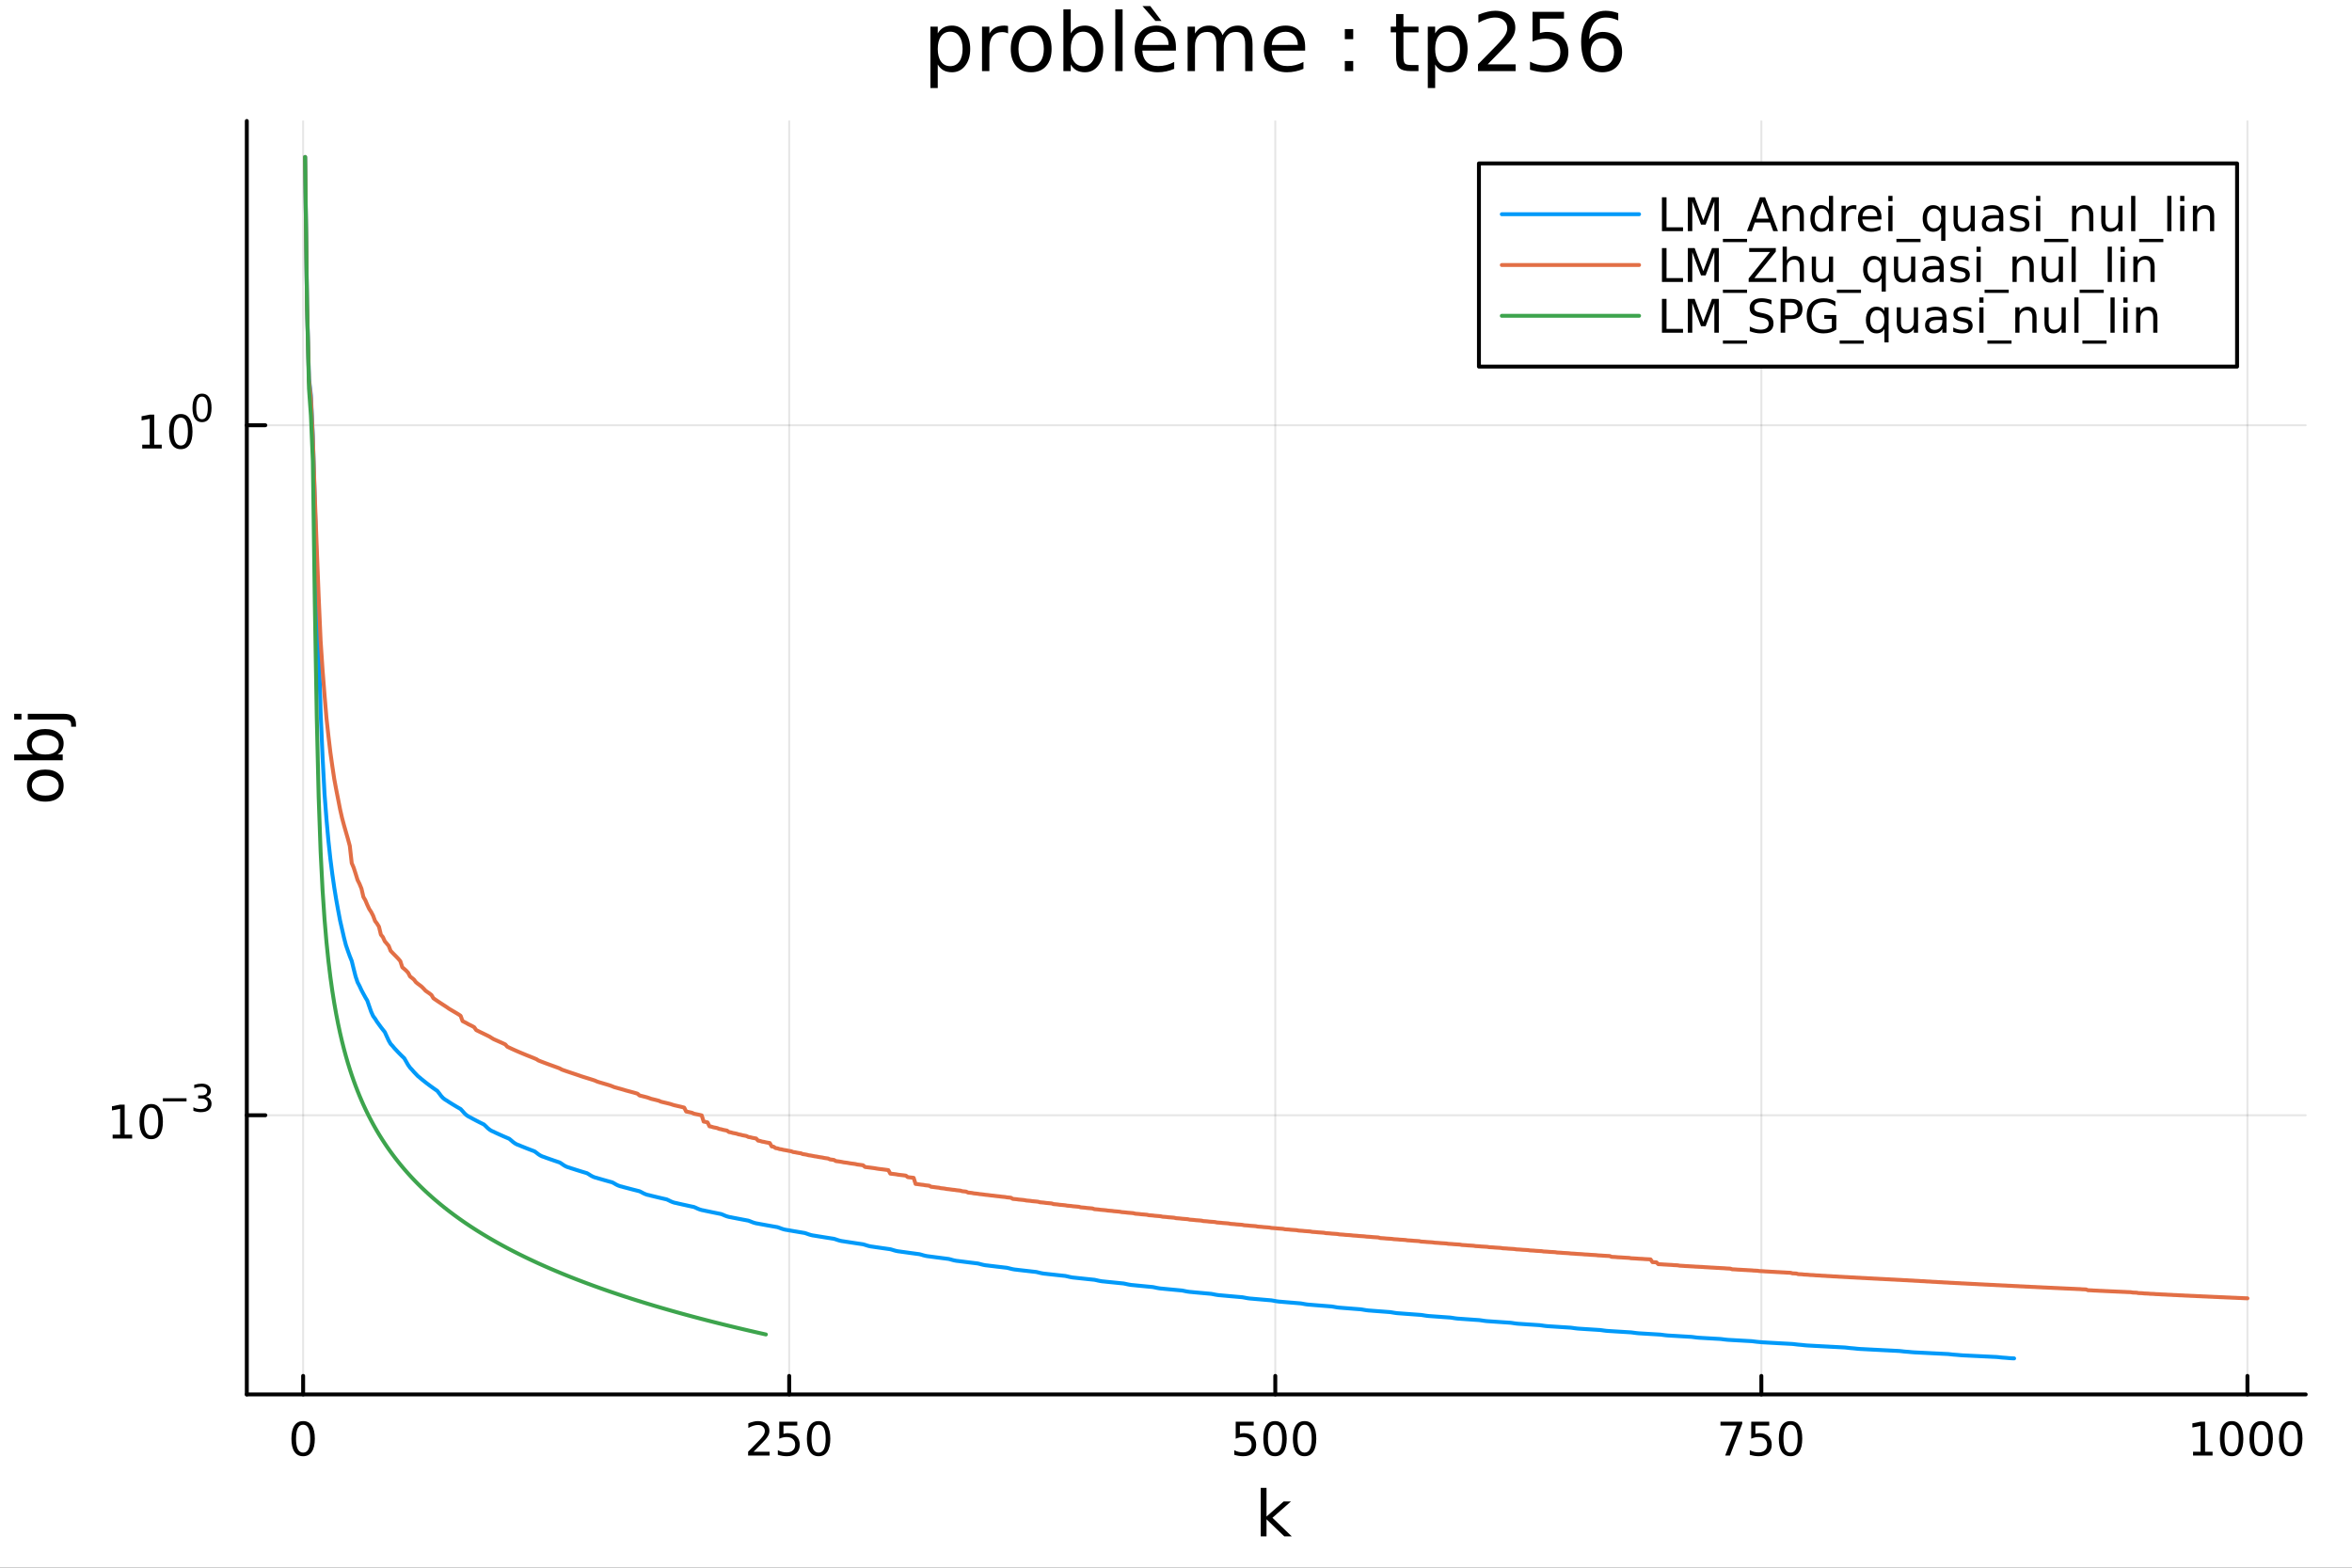 <?xml version="1.0" encoding="utf-8"?>
<svg xmlns="http://www.w3.org/2000/svg" xmlns:xlink="http://www.w3.org/1999/xlink" width="600" height="400" viewBox="0 0 2400 1600">
<rect x="0" y="0" width="2400" height="1600" fill="#333333" stroke="none"/>
<defs>
  <clipPath id="clip780">
    <rect x="0" y="0" width="2400" height="1600"/>
  </clipPath>
</defs>
<path clip-path="url(#clip780)" d="M0 1600 L2400 1600 L2400 0 L0 0  Z" fill="#ffffff" fill-rule="evenodd" fill-opacity="1"/>
<defs>
  <clipPath id="clip781">
    <rect x="480" y="0" width="1681" height="1600"/>
  </clipPath>
</defs>
<path clip-path="url(#clip780)" d="M251.842 1423.18 L2352.76 1423.18 L2352.76 123.472 L251.842 123.472  Z" fill="#ffffff" fill-rule="evenodd" fill-opacity="1"/>
<defs>
  <clipPath id="clip782">
    <rect x="251" y="123" width="2102" height="1301"/>
  </clipPath>
</defs>
<polyline clip-path="url(#clip782)" style="stroke:#000000; stroke-linecap:round; stroke-linejoin:round; stroke-width:2; stroke-opacity:0.1; fill:none" points="309.318,1423.18 309.318,123.472 "/>
<polyline clip-path="url(#clip782)" style="stroke:#000000; stroke-linecap:round; stroke-linejoin:round; stroke-width:2; stroke-opacity:0.1; fill:none" points="805.313,1423.18 805.313,123.472 "/>
<polyline clip-path="url(#clip782)" style="stroke:#000000; stroke-linecap:round; stroke-linejoin:round; stroke-width:2; stroke-opacity:0.1; fill:none" points="1301.31,1423.18 1301.31,123.472 "/>
<polyline clip-path="url(#clip782)" style="stroke:#000000; stroke-linecap:round; stroke-linejoin:round; stroke-width:2; stroke-opacity:0.1; fill:none" points="1797.3,1423.18 1797.3,123.472 "/>
<polyline clip-path="url(#clip782)" style="stroke:#000000; stroke-linecap:round; stroke-linejoin:round; stroke-width:2; stroke-opacity:0.1; fill:none" points="2293.3,1423.18 2293.3,123.472 "/>
<polyline clip-path="url(#clip780)" style="stroke:#000000; stroke-linecap:round; stroke-linejoin:round; stroke-width:4; stroke-opacity:1; fill:none" points="251.842,1423.18 2352.76,1423.18 "/>
<polyline clip-path="url(#clip780)" style="stroke:#000000; stroke-linecap:round; stroke-linejoin:round; stroke-width:4; stroke-opacity:1; fill:none" points="309.318,1423.18 309.318,1404.28 "/>
<polyline clip-path="url(#clip780)" style="stroke:#000000; stroke-linecap:round; stroke-linejoin:round; stroke-width:4; stroke-opacity:1; fill:none" points="805.313,1423.18 805.313,1404.28 "/>
<polyline clip-path="url(#clip780)" style="stroke:#000000; stroke-linecap:round; stroke-linejoin:round; stroke-width:4; stroke-opacity:1; fill:none" points="1301.31,1423.18 1301.31,1404.28 "/>
<polyline clip-path="url(#clip780)" style="stroke:#000000; stroke-linecap:round; stroke-linejoin:round; stroke-width:4; stroke-opacity:1; fill:none" points="1797.3,1423.18 1797.3,1404.28 "/>
<polyline clip-path="url(#clip780)" style="stroke:#000000; stroke-linecap:round; stroke-linejoin:round; stroke-width:4; stroke-opacity:1; fill:none" points="2293.3,1423.18 2293.3,1404.28 "/>
<path clip-path="url(#clip780)" d="M309.318 1454.1 Q305.707 1454.1 303.878 1457.66 Q302.073 1461.2 302.073 1468.33 Q302.073 1475.44 303.878 1479.01 Q305.707 1482.55 309.318 1482.55 Q312.952 1482.55 314.758 1479.01 Q316.587 1475.44 316.587 1468.33 Q316.587 1461.2 314.758 1457.66 Q312.952 1454.1 309.318 1454.1 M309.318 1450.39 Q315.128 1450.39 318.184 1455 Q321.263 1459.58 321.263 1468.33 Q321.263 1477.06 318.184 1481.67 Q315.128 1486.25 309.318 1486.25 Q303.508 1486.25 300.429 1481.67 Q297.374 1477.06 297.374 1468.33 Q297.374 1459.58 300.429 1455 Q303.508 1450.39 309.318 1450.39 Z" fill="#000000" fill-rule="nonzero" fill-opacity="1" /><path clip-path="url(#clip780)" d="M769.005 1481.64 L785.324 1481.64 L785.324 1485.58 L763.38 1485.58 L763.38 1481.64 Q766.042 1478.89 770.625 1474.26 Q775.232 1469.61 776.412 1468.27 Q778.658 1465.74 779.537 1464.01 Q780.44 1462.25 780.44 1460.56 Q780.44 1457.8 778.496 1456.07 Q776.574 1454.33 773.473 1454.33 Q771.274 1454.33 768.82 1455.09 Q766.389 1455.86 763.612 1457.41 L763.612 1452.69 Q766.436 1451.55 768.889 1450.97 Q771.343 1450.39 773.38 1450.39 Q778.75 1450.39 781.945 1453.08 Q785.139 1455.77 785.139 1460.26 Q785.139 1462.39 784.329 1464.31 Q783.542 1466.2 781.435 1468.8 Q780.857 1469.47 777.755 1472.69 Q774.653 1475.88 769.005 1481.64 Z" fill="#000000" fill-rule="nonzero" fill-opacity="1" /><path clip-path="url(#clip780)" d="M795.185 1451.02 L813.542 1451.02 L813.542 1454.96 L799.468 1454.96 L799.468 1463.43 Q800.486 1463.08 801.505 1462.92 Q802.523 1462.73 803.542 1462.73 Q809.329 1462.73 812.708 1465.9 Q816.088 1469.08 816.088 1474.49 Q816.088 1480.07 812.616 1483.17 Q809.144 1486.25 802.824 1486.25 Q800.648 1486.25 798.38 1485.88 Q796.134 1485.51 793.727 1484.77 L793.727 1480.07 Q795.81 1481.2 798.033 1481.76 Q800.255 1482.32 802.732 1482.32 Q806.736 1482.32 809.074 1480.21 Q811.412 1478.1 811.412 1474.49 Q811.412 1470.88 809.074 1468.77 Q806.736 1466.67 802.732 1466.67 Q800.857 1466.67 798.982 1467.08 Q797.13 1467.5 795.185 1468.38 L795.185 1451.02 Z" fill="#000000" fill-rule="nonzero" fill-opacity="1" /><path clip-path="url(#clip780)" d="M835.301 1454.1 Q831.69 1454.1 829.861 1457.66 Q828.056 1461.2 828.056 1468.33 Q828.056 1475.44 829.861 1479.01 Q831.69 1482.55 835.301 1482.55 Q838.935 1482.55 840.741 1479.01 Q842.569 1475.44 842.569 1468.33 Q842.569 1461.2 840.741 1457.66 Q838.935 1454.1 835.301 1454.1 M835.301 1450.39 Q841.111 1450.39 844.167 1455 Q847.245 1459.58 847.245 1468.33 Q847.245 1477.06 844.167 1481.67 Q841.111 1486.25 835.301 1486.25 Q829.491 1486.25 826.412 1481.67 Q823.357 1477.06 823.357 1468.33 Q823.357 1459.58 826.412 1455 Q829.491 1450.39 835.301 1450.39 Z" fill="#000000" fill-rule="nonzero" fill-opacity="1" /><path clip-path="url(#clip780)" d="M1260.93 1451.02 L1279.28 1451.02 L1279.28 1454.96 L1265.21 1454.96 L1265.21 1463.43 Q1266.23 1463.08 1267.24 1462.92 Q1268.26 1462.73 1269.28 1462.73 Q1275.07 1462.73 1278.45 1465.9 Q1281.83 1469.08 1281.83 1474.49 Q1281.83 1480.07 1278.36 1483.17 Q1274.88 1486.25 1268.56 1486.25 Q1266.39 1486.25 1264.12 1485.88 Q1261.87 1485.51 1259.47 1484.77 L1259.47 1480.07 Q1261.55 1481.2 1263.77 1481.76 Q1265.99 1482.32 1268.47 1482.32 Q1272.48 1482.32 1274.81 1480.21 Q1277.15 1478.1 1277.15 1474.49 Q1277.15 1470.88 1274.81 1468.77 Q1272.48 1466.67 1268.47 1466.67 Q1266.6 1466.67 1264.72 1467.08 Q1262.87 1467.5 1260.93 1468.38 L1260.93 1451.02 Z" fill="#000000" fill-rule="nonzero" fill-opacity="1" /><path clip-path="url(#clip780)" d="M1301.04 1454.1 Q1297.43 1454.1 1295.6 1457.66 Q1293.8 1461.2 1293.8 1468.33 Q1293.8 1475.44 1295.6 1479.01 Q1297.43 1482.55 1301.04 1482.55 Q1304.68 1482.55 1306.48 1479.01 Q1308.31 1475.44 1308.31 1468.33 Q1308.31 1461.2 1306.48 1457.66 Q1304.68 1454.1 1301.04 1454.1 M1301.04 1450.39 Q1306.85 1450.39 1309.91 1455 Q1312.99 1459.58 1312.99 1468.33 Q1312.99 1477.06 1309.91 1481.67 Q1306.85 1486.25 1301.04 1486.25 Q1295.23 1486.25 1292.15 1481.67 Q1289.1 1477.06 1289.1 1468.33 Q1289.1 1459.58 1292.15 1455 Q1295.23 1450.39 1301.04 1450.39 Z" fill="#000000" fill-rule="nonzero" fill-opacity="1" /><path clip-path="url(#clip780)" d="M1331.2 1454.1 Q1327.59 1454.1 1325.76 1457.66 Q1323.96 1461.2 1323.96 1468.33 Q1323.96 1475.44 1325.76 1479.01 Q1327.59 1482.55 1331.2 1482.55 Q1334.84 1482.55 1336.64 1479.01 Q1338.47 1475.44 1338.47 1468.33 Q1338.47 1461.2 1336.64 1457.66 Q1334.84 1454.1 1331.2 1454.1 M1331.2 1450.39 Q1337.01 1450.39 1340.07 1455 Q1343.15 1459.58 1343.15 1468.33 Q1343.15 1477.06 1340.07 1481.67 Q1337.01 1486.25 1331.2 1486.25 Q1325.39 1486.25 1322.31 1481.67 Q1319.26 1477.06 1319.26 1468.33 Q1319.26 1459.58 1322.31 1455 Q1325.39 1450.39 1331.2 1450.39 Z" fill="#000000" fill-rule="nonzero" fill-opacity="1" /><path clip-path="url(#clip780)" d="M1755.58 1451.02 L1777.8 1451.02 L1777.8 1453.01 L1765.25 1485.58 L1760.37 1485.58 L1772.17 1454.96 L1755.58 1454.96 L1755.58 1451.02 Z" fill="#000000" fill-rule="nonzero" fill-opacity="1" /><path clip-path="url(#clip780)" d="M1786.97 1451.02 L1805.32 1451.02 L1805.32 1454.96 L1791.25 1454.96 L1791.25 1463.43 Q1792.27 1463.08 1793.29 1462.92 Q1794.3 1462.73 1795.32 1462.73 Q1801.11 1462.73 1804.49 1465.9 Q1807.87 1469.08 1807.87 1474.49 Q1807.87 1480.07 1804.4 1483.17 Q1800.92 1486.25 1794.6 1486.25 Q1792.43 1486.25 1790.16 1485.88 Q1787.92 1485.51 1785.51 1484.77 L1785.51 1480.07 Q1787.59 1481.2 1789.81 1481.76 Q1792.04 1482.32 1794.51 1482.32 Q1798.52 1482.32 1800.85 1480.21 Q1803.19 1478.1 1803.19 1474.49 Q1803.19 1470.88 1800.85 1468.77 Q1798.52 1466.67 1794.51 1466.67 Q1792.64 1466.67 1790.76 1467.08 Q1788.91 1467.5 1786.97 1468.38 L1786.97 1451.02 Z" fill="#000000" fill-rule="nonzero" fill-opacity="1" /><path clip-path="url(#clip780)" d="M1827.08 1454.1 Q1823.47 1454.1 1821.64 1457.66 Q1819.84 1461.2 1819.84 1468.33 Q1819.84 1475.44 1821.64 1479.01 Q1823.47 1482.55 1827.08 1482.55 Q1830.72 1482.55 1832.52 1479.01 Q1834.35 1475.44 1834.35 1468.33 Q1834.35 1461.2 1832.52 1457.66 Q1830.72 1454.1 1827.08 1454.1 M1827.08 1450.39 Q1832.89 1450.39 1835.95 1455 Q1839.03 1459.58 1839.03 1468.33 Q1839.03 1477.06 1835.95 1481.67 Q1832.89 1486.25 1827.08 1486.25 Q1821.27 1486.25 1818.19 1481.67 Q1815.14 1477.06 1815.14 1468.33 Q1815.14 1459.58 1818.19 1455 Q1821.27 1450.39 1827.08 1450.39 Z" fill="#000000" fill-rule="nonzero" fill-opacity="1" /><path clip-path="url(#clip780)" d="M2237.82 1481.64 L2245.46 1481.64 L2245.46 1455.28 L2237.15 1456.95 L2237.15 1452.69 L2245.41 1451.02 L2250.09 1451.02 L2250.09 1481.64 L2257.73 1481.64 L2257.73 1485.58 L2237.82 1485.58 L2237.82 1481.64 Z" fill="#000000" fill-rule="nonzero" fill-opacity="1" /><path clip-path="url(#clip780)" d="M2277.17 1454.1 Q2273.56 1454.1 2271.73 1457.66 Q2269.93 1461.2 2269.93 1468.33 Q2269.93 1475.44 2271.73 1479.01 Q2273.56 1482.55 2277.17 1482.55 Q2280.81 1482.55 2282.61 1479.01 Q2284.44 1475.44 2284.44 1468.33 Q2284.44 1461.2 2282.61 1457.66 Q2280.81 1454.1 2277.17 1454.1 M2277.17 1450.39 Q2282.98 1450.39 2286.04 1455 Q2289.12 1459.58 2289.12 1468.33 Q2289.12 1477.06 2286.04 1481.67 Q2282.98 1486.25 2277.17 1486.25 Q2271.36 1486.25 2268.28 1481.67 Q2265.23 1477.06 2265.23 1468.33 Q2265.23 1459.58 2268.28 1455 Q2271.36 1450.39 2277.17 1450.39 Z" fill="#000000" fill-rule="nonzero" fill-opacity="1" /><path clip-path="url(#clip780)" d="M2307.34 1454.1 Q2303.72 1454.1 2301.9 1457.66 Q2300.09 1461.2 2300.09 1468.33 Q2300.09 1475.44 2301.9 1479.01 Q2303.72 1482.55 2307.34 1482.55 Q2310.97 1482.55 2312.78 1479.01 Q2314.6 1475.44 2314.6 1468.33 Q2314.6 1461.2 2312.78 1457.66 Q2310.97 1454.1 2307.34 1454.1 M2307.34 1450.39 Q2313.15 1450.39 2316.2 1455 Q2319.28 1459.58 2319.28 1468.33 Q2319.28 1477.06 2316.2 1481.67 Q2313.15 1486.25 2307.34 1486.25 Q2301.53 1486.25 2298.45 1481.67 Q2295.39 1477.06 2295.39 1468.33 Q2295.39 1459.58 2298.45 1455 Q2301.53 1450.39 2307.34 1450.39 Z" fill="#000000" fill-rule="nonzero" fill-opacity="1" /><path clip-path="url(#clip780)" d="M2337.5 1454.1 Q2333.89 1454.1 2332.06 1457.66 Q2330.25 1461.2 2330.25 1468.33 Q2330.25 1475.44 2332.06 1479.01 Q2333.89 1482.55 2337.5 1482.55 Q2341.13 1482.55 2342.94 1479.01 Q2344.77 1475.44 2344.77 1468.33 Q2344.77 1461.2 2342.94 1457.66 Q2341.13 1454.1 2337.5 1454.1 M2337.5 1450.39 Q2343.31 1450.39 2346.36 1455 Q2349.44 1459.58 2349.44 1468.33 Q2349.44 1477.06 2346.36 1481.67 Q2343.31 1486.25 2337.5 1486.25 Q2331.69 1486.25 2328.61 1481.67 Q2325.55 1477.06 2325.55 1468.33 Q2325.55 1459.58 2328.61 1455 Q2331.69 1450.39 2337.5 1450.39 Z" fill="#000000" fill-rule="nonzero" fill-opacity="1" /><path clip-path="url(#clip780)" d="M1286.48 1518.52 L1292.37 1518.52 L1292.37 1547.77 L1309.84 1532.4 L1317.32 1532.4 L1298.42 1549.07 L1318.12 1568.04 L1310.48 1568.04 L1292.37 1550.63 L1292.37 1568.04 L1286.48 1568.04 L1286.48 1518.52 Z" fill="#000000" fill-rule="nonzero" fill-opacity="1" /><polyline clip-path="url(#clip782)" style="stroke:#000000; stroke-linecap:round; stroke-linejoin:round; stroke-width:2; stroke-opacity:0.1; fill:none" points="251.842,1138.25 2352.76,1138.25 "/>
<polyline clip-path="url(#clip782)" style="stroke:#000000; stroke-linecap:round; stroke-linejoin:round; stroke-width:2; stroke-opacity:0.1; fill:none" points="251.842,434.019 2352.76,434.019 "/>
<polyline clip-path="url(#clip780)" style="stroke:#000000; stroke-linecap:round; stroke-linejoin:round; stroke-width:4; stroke-opacity:1; fill:none" points="251.842,1423.18 251.842,123.472 "/>
<polyline clip-path="url(#clip780)" style="stroke:#000000; stroke-linecap:round; stroke-linejoin:round; stroke-width:4; stroke-opacity:1; fill:none" points="251.842,1138.25 270.74,1138.25 "/>
<polyline clip-path="url(#clip780)" style="stroke:#000000; stroke-linecap:round; stroke-linejoin:round; stroke-width:4; stroke-opacity:1; fill:none" points="251.842,434.019 270.74,434.019 "/>
<path clip-path="url(#clip780)" d="M114.931 1158.04 L122.57 1158.04 L122.57 1131.68 L114.26 1133.34 L114.26 1129.09 L122.524 1127.42 L127.2 1127.42 L127.2 1158.04 L134.839 1158.04 L134.839 1161.98 L114.931 1161.98 L114.931 1158.04 Z" fill="#000000" fill-rule="nonzero" fill-opacity="1" /><path clip-path="url(#clip780)" d="M154.283 1130.5 Q150.672 1130.5 148.843 1134.06 Q147.038 1137.6 147.038 1144.73 Q147.038 1151.84 148.843 1155.4 Q150.672 1158.95 154.283 1158.95 Q157.917 1158.95 159.723 1155.4 Q161.552 1151.84 161.552 1144.73 Q161.552 1137.6 159.723 1134.06 Q157.917 1130.5 154.283 1130.5 M154.283 1126.79 Q160.093 1126.79 163.149 1131.4 Q166.227 1135.98 166.227 1144.73 Q166.227 1153.46 163.149 1158.07 Q160.093 1162.65 154.283 1162.65 Q148.473 1162.65 145.394 1158.07 Q142.339 1153.46 142.339 1144.73 Q142.339 1135.98 145.394 1131.4 Q148.473 1126.79 154.283 1126.79 Z" fill="#000000" fill-rule="nonzero" fill-opacity="1" /><path clip-path="url(#clip780)" d="M166.227 1120.89 L190.339 1120.89 L190.339 1124.09 L166.227 1124.09 L166.227 1120.89 Z" fill="#000000" fill-rule="nonzero" fill-opacity="1" /><path clip-path="url(#clip780)" d="M210.05 1119.43 Q212.777 1120.01 214.3 1121.85 Q215.842 1123.7 215.842 1126.41 Q215.842 1130.56 212.984 1132.84 Q210.125 1135.11 204.859 1135.11 Q203.091 1135.11 201.21 1134.76 Q199.348 1134.42 197.354 1133.72 L197.354 1130.05 Q198.934 1130.98 200.815 1131.45 Q202.696 1131.92 204.746 1131.92 Q208.319 1131.92 210.181 1130.51 Q212.062 1129.1 212.062 1126.41 Q212.062 1123.92 210.313 1122.53 Q208.583 1121.12 205.479 1121.12 L202.207 1121.12 L202.207 1118 L205.63 1118 Q208.432 1118 209.918 1116.89 Q211.404 1115.76 211.404 1113.65 Q211.404 1111.49 209.861 1110.34 Q208.338 1109.18 205.479 1109.18 Q203.918 1109.18 202.132 1109.52 Q200.345 1109.85 198.201 1110.57 L198.201 1107.18 Q200.364 1106.58 202.244 1106.28 Q204.144 1105.98 205.818 1105.98 Q210.144 1105.98 212.664 1107.96 Q215.184 1109.91 215.184 1113.26 Q215.184 1115.59 213.849 1117.21 Q212.513 1118.81 210.05 1119.43 Z" fill="#000000" fill-rule="nonzero" fill-opacity="1" /><path clip-path="url(#clip780)" d="M145.137 453.812 L152.776 453.812 L152.776 427.446 L144.465 429.113 L144.465 424.853 L152.729 423.187 L157.405 423.187 L157.405 453.812 L165.044 453.812 L165.044 457.747 L145.137 457.747 L145.137 453.812 Z" fill="#000000" fill-rule="nonzero" fill-opacity="1" /><path clip-path="url(#clip780)" d="M184.488 426.265 Q180.877 426.265 179.049 429.83 Q177.243 433.372 177.243 440.501 Q177.243 447.608 179.049 451.173 Q180.877 454.714 184.488 454.714 Q188.123 454.714 189.928 451.173 Q191.757 447.608 191.757 440.501 Q191.757 433.372 189.928 429.83 Q188.123 426.265 184.488 426.265 M184.488 422.562 Q190.299 422.562 193.354 427.168 Q196.433 431.752 196.433 440.501 Q196.433 449.228 193.354 453.835 Q190.299 458.418 184.488 458.418 Q178.678 458.418 175.6 453.835 Q172.544 449.228 172.544 440.501 Q172.544 431.752 175.6 427.168 Q178.678 422.562 184.488 422.562 Z" fill="#000000" fill-rule="nonzero" fill-opacity="1" /><path clip-path="url(#clip780)" d="M206.138 404.758 Q203.204 404.758 201.718 407.654 Q200.251 410.532 200.251 416.325 Q200.251 422.099 201.718 424.995 Q203.204 427.873 206.138 427.873 Q209.09 427.873 210.557 424.995 Q212.043 422.099 212.043 416.325 Q212.043 410.532 210.557 407.654 Q209.09 404.758 206.138 404.758 M206.138 401.749 Q210.858 401.749 213.341 405.491 Q215.842 409.215 215.842 416.325 Q215.842 423.415 213.341 427.158 Q210.858 430.882 206.138 430.882 Q201.417 430.882 198.915 427.158 Q196.433 423.415 196.433 416.325 Q196.433 409.215 198.915 405.491 Q201.417 401.749 206.138 401.749 Z" fill="#000000" fill-rule="nonzero" fill-opacity="1" /><path clip-path="url(#clip780)" d="M32.462 801.797 Q32.462 806.507 36.154 809.244 Q39.815 811.982 46.212 811.982 Q52.609 811.982 56.302 809.276 Q59.962 806.539 59.962 801.797 Q59.962 797.118 56.27 794.381 Q52.578 791.643 46.212 791.643 Q39.878 791.643 36.186 794.381 Q32.462 797.118 32.462 801.797 M27.497 801.797 Q27.497 794.158 32.462 789.797 Q37.427 785.437 46.212 785.437 Q54.965 785.437 59.962 789.797 Q64.927 794.158 64.927 801.797 Q64.927 809.467 59.962 813.828 Q54.965 818.156 46.212 818.156 Q37.427 818.156 32.462 813.828 Q27.497 809.467 27.497 801.797 Z" fill="#000000" fill-rule="nonzero" fill-opacity="1" /><path clip-path="url(#clip780)" d="M46.212 750.139 Q39.751 750.139 36.09 752.812 Q32.398 755.454 32.398 760.101 Q32.398 764.748 36.09 767.422 Q39.751 770.064 46.212 770.064 Q52.673 770.064 56.365 767.422 Q60.026 764.748 60.026 760.101 Q60.026 755.454 56.365 752.812 Q52.673 750.139 46.212 750.139 M33.767 770.064 Q30.584 768.218 29.056 765.417 Q27.497 762.584 27.497 758.669 Q27.497 752.176 32.653 748.134 Q37.809 744.06 46.212 744.06 Q54.615 744.06 59.771 748.134 Q64.927 752.176 64.927 758.669 Q64.927 762.584 63.399 765.417 Q61.84 768.218 58.657 770.064 L64.004 770.064 L64.004 775.952 L14.479 775.952 L14.479 770.064 L33.767 770.064 Z" fill="#000000" fill-rule="nonzero" fill-opacity="1" /><path clip-path="url(#clip780)" d="M28.356 734.352 L28.356 728.495 L64.641 728.495 Q71.452 728.495 74.508 731.105 Q77.563 733.684 77.563 739.445 L77.563 741.673 L72.598 741.673 L72.598 740.113 Q72.598 736.771 71.038 735.561 Q69.51 734.352 64.641 734.352 L28.356 734.352 M14.479 734.352 L14.479 728.495 L21.895 728.495 L21.895 734.352 L14.479 734.352 Z" fill="#000000" fill-rule="nonzero" fill-opacity="1" /><path clip-path="url(#clip780)" d="M956.899 65.77 L956.899 89.833 L949.405 89.833 L949.405 27.206 L956.899 27.206 L956.899 34.092 Q959.248 30.041 962.813 28.097 Q966.418 26.112 971.401 26.112 Q979.665 26.112 984.81 32.675 Q989.995 39.237 989.995 49.931 Q989.995 60.626 984.81 67.188 Q979.665 73.751 971.401 73.751 Q966.418 73.751 962.813 71.806 Q959.248 69.821 956.899 65.77 M982.257 49.931 Q982.257 41.708 978.855 37.05 Q975.492 32.35 969.578 32.35 Q963.664 32.35 960.261 37.05 Q956.899 41.708 956.899 49.931 Q956.899 58.155 960.261 62.854 Q963.664 67.512 969.578 67.512 Q975.492 67.512 978.855 62.854 Q982.257 58.155 982.257 49.931 Z" fill="#000000" fill-rule="nonzero" fill-opacity="1" /><path clip-path="url(#clip780)" d="M1028.64 34.173 Q1027.38 33.444 1025.89 33.12 Q1024.43 32.756 1022.64 32.756 Q1016.33 32.756 1012.92 36.888 Q1009.56 40.979 1009.56 48.676 L1009.56 72.576 L1002.07 72.576 L1002.07 27.206 L1009.56 27.206 L1009.56 34.254 Q1011.91 30.122 1015.68 28.138 Q1019.44 26.112 1024.83 26.112 Q1025.6 26.112 1026.53 26.234 Q1027.47 26.315 1028.6 26.517 L1028.64 34.173 Z" fill="#000000" fill-rule="nonzero" fill-opacity="1" /><path clip-path="url(#clip780)" d="M1052.22 32.431 Q1046.22 32.431 1042.74 37.131 Q1039.25 41.789 1039.25 49.931 Q1039.25 58.074 1042.7 62.773 Q1046.18 67.431 1052.22 67.431 Q1058.17 67.431 1061.66 62.732 Q1065.14 58.033 1065.14 49.931 Q1065.14 41.87 1061.66 37.171 Q1058.17 32.431 1052.22 32.431 M1052.22 26.112 Q1061.94 26.112 1067.49 32.431 Q1073.04 38.751 1073.04 49.931 Q1073.04 61.071 1067.49 67.431 Q1061.94 73.751 1052.22 73.751 Q1042.45 73.751 1036.9 67.431 Q1031.39 61.071 1031.39 49.931 Q1031.39 38.751 1036.9 32.431 Q1042.45 26.112 1052.22 26.112 Z" fill="#000000" fill-rule="nonzero" fill-opacity="1" /><path clip-path="url(#clip780)" d="M1117.96 49.931 Q1117.96 41.708 1114.56 37.05 Q1111.2 32.35 1105.28 32.35 Q1099.37 32.35 1095.97 37.05 Q1092.6 41.708 1092.6 49.931 Q1092.6 58.155 1095.97 62.854 Q1099.37 67.512 1105.28 67.512 Q1111.2 67.512 1114.56 62.854 Q1117.96 58.155 1117.96 49.931 M1092.6 34.092 Q1094.95 30.041 1098.52 28.097 Q1102.12 26.112 1107.11 26.112 Q1115.37 26.112 1120.51 32.675 Q1125.7 39.237 1125.7 49.931 Q1125.7 60.626 1120.51 67.188 Q1115.37 73.751 1107.11 73.751 Q1102.12 73.751 1098.52 71.806 Q1094.95 69.821 1092.6 65.77 L1092.6 72.576 L1085.11 72.576 L1085.11 9.544 L1092.6 9.544 L1092.6 34.092 Z" fill="#000000" fill-rule="nonzero" fill-opacity="1" /><path clip-path="url(#clip780)" d="M1138.06 9.544 L1145.51 9.544 L1145.51 72.576 L1138.06 72.576 L1138.06 9.544 Z" fill="#000000" fill-rule="nonzero" fill-opacity="1" /><path clip-path="url(#clip780)" d="M1199.91 48.028 L1199.91 51.673 L1165.64 51.673 Q1166.13 59.37 1170.26 63.421 Q1174.43 67.431 1181.85 67.431 Q1186.14 67.431 1190.15 66.378 Q1194.2 65.325 1198.17 63.218 L1198.17 70.267 Q1194.16 71.968 1189.95 72.86 Q1185.73 73.751 1181.4 73.751 Q1170.54 73.751 1164.18 67.431 Q1157.86 61.112 1157.86 50.337 Q1157.86 39.197 1163.86 32.675 Q1169.9 26.112 1180.1 26.112 Q1189.26 26.112 1194.57 32.026 Q1199.91 37.9 1199.91 48.028 M1192.46 45.84 Q1192.38 39.723 1189.02 36.077 Q1185.69 32.431 1180.18 32.431 Q1173.95 32.431 1170.18 35.956 Q1166.45 39.48 1165.88 45.88 L1192.46 45.84 M1173.78 6.222 L1185.21 21.373 L1179.01 21.373 L1165.8 6.222 L1173.78 6.222 Z" fill="#000000" fill-rule="nonzero" fill-opacity="1" /><path clip-path="url(#clip780)" d="M1247.47 35.915 Q1250.27 30.892 1254.15 28.502 Q1258.04 26.112 1263.31 26.112 Q1270.4 26.112 1274.25 31.095 Q1278.09 36.037 1278.09 45.192 L1278.09 72.576 L1270.6 72.576 L1270.6 45.435 Q1270.6 38.913 1268.29 35.753 Q1265.98 32.594 1261.24 32.594 Q1255.45 32.594 1252.09 36.442 Q1248.73 40.29 1248.73 46.934 L1248.73 72.576 L1241.23 72.576 L1241.23 45.435 Q1241.23 38.873 1238.92 35.753 Q1236.61 32.594 1231.79 32.594 Q1226.08 32.594 1222.72 36.482 Q1219.36 40.331 1219.36 46.934 L1219.36 72.576 L1211.86 72.576 L1211.86 27.206 L1219.36 27.206 L1219.36 34.254 Q1221.91 30.082 1225.47 28.097 Q1229.04 26.112 1233.94 26.112 Q1238.88 26.112 1242.33 28.624 Q1245.81 31.135 1247.47 35.915 Z" fill="#000000" fill-rule="nonzero" fill-opacity="1" /><path clip-path="url(#clip780)" d="M1331.77 48.028 L1331.77 51.673 L1297.5 51.673 Q1297.98 59.37 1302.12 63.421 Q1306.29 67.431 1313.7 67.431 Q1318 67.431 1322.01 66.378 Q1326.06 65.325 1330.03 63.218 L1330.03 70.267 Q1326.02 71.968 1321.8 72.86 Q1317.59 73.751 1313.26 73.751 Q1302.4 73.751 1296.04 67.431 Q1289.72 61.112 1289.72 50.337 Q1289.72 39.197 1295.72 32.675 Q1301.75 26.112 1311.96 26.112 Q1321.12 26.112 1326.42 32.026 Q1331.77 37.9 1331.77 48.028 M1324.32 45.84 Q1324.23 39.723 1320.87 36.077 Q1317.55 32.431 1312.04 32.431 Q1305.8 32.431 1302.04 35.956 Q1298.31 39.48 1297.74 45.88 L1324.32 45.84 Z" fill="#000000" fill-rule="nonzero" fill-opacity="1" /><path clip-path="url(#clip780)" d="M1372.28 62.287 L1380.83 62.287 L1380.83 72.576 L1372.28 72.576 L1372.28 62.287 M1372.28 29.677 L1380.83 29.677 L1380.83 39.966 L1372.28 39.966 L1372.28 29.677 Z" fill="#000000" fill-rule="nonzero" fill-opacity="1" /><path clip-path="url(#clip780)" d="M1432.07 14.324 L1432.07 27.206 L1447.42 27.206 L1447.42 32.999 L1432.07 32.999 L1432.07 57.628 Q1432.07 63.178 1433.57 64.758 Q1435.11 66.338 1439.77 66.338 L1447.42 66.338 L1447.42 72.576 L1439.77 72.576 Q1431.14 72.576 1427.86 69.376 Q1424.58 66.135 1424.58 57.628 L1424.58 32.999 L1419.11 32.999 L1419.11 27.206 L1424.58 27.206 L1424.58 14.324 L1432.07 14.324 Z" fill="#000000" fill-rule="nonzero" fill-opacity="1" /><path clip-path="url(#clip780)" d="M1464.44 65.77 L1464.44 89.833 L1456.94 89.833 L1456.94 27.206 L1464.44 27.206 L1464.44 34.092 Q1466.79 30.041 1470.35 28.097 Q1473.96 26.112 1478.94 26.112 Q1487.2 26.112 1492.35 32.675 Q1497.53 39.237 1497.53 49.931 Q1497.53 60.626 1492.35 67.188 Q1487.2 73.751 1478.94 73.751 Q1473.96 73.751 1470.35 71.806 Q1466.79 69.821 1464.44 65.77 M1489.8 49.931 Q1489.8 41.708 1486.39 37.05 Q1483.03 32.35 1477.12 32.35 Q1471.2 32.35 1467.8 37.05 Q1464.44 41.708 1464.44 49.931 Q1464.44 58.155 1467.8 62.854 Q1471.2 67.512 1477.12 67.512 Q1483.03 67.512 1486.39 62.854 Q1489.8 58.155 1489.8 49.931 Z" fill="#000000" fill-rule="nonzero" fill-opacity="1" /><path clip-path="url(#clip780)" d="M1517.99 65.689 L1546.55 65.689 L1546.55 72.576 L1508.15 72.576 L1508.15 65.689 Q1512.8 60.869 1520.83 52.767 Q1528.89 44.625 1530.95 42.275 Q1534.88 37.86 1536.42 34.822 Q1538 31.743 1538 28.786 Q1538 23.965 1534.6 20.927 Q1531.24 17.889 1525.81 17.889 Q1521.96 17.889 1517.67 19.226 Q1513.41 20.562 1508.55 23.276 L1508.55 15.013 Q1513.49 13.028 1517.79 12.015 Q1522.08 11.002 1525.65 11.002 Q1535.04 11.002 1540.63 15.701 Q1546.22 20.4 1546.22 28.259 Q1546.22 31.986 1544.81 35.348 Q1543.43 38.67 1539.74 43.207 Q1538.73 44.382 1533.3 50.013 Q1527.87 55.603 1517.99 65.689 Z" fill="#000000" fill-rule="nonzero" fill-opacity="1" /><path clip-path="url(#clip780)" d="M1563.81 12.096 L1595.93 12.096 L1595.93 18.983 L1571.3 18.983 L1571.3 33.809 Q1573.08 33.201 1574.86 32.918 Q1576.65 32.594 1578.43 32.594 Q1588.56 32.594 1594.47 38.143 Q1600.38 43.693 1600.38 53.172 Q1600.38 62.935 1594.31 68.363 Q1588.23 73.751 1577.17 73.751 Q1573.37 73.751 1569.4 73.103 Q1565.47 72.454 1561.25 71.158 L1561.25 62.935 Q1564.9 64.92 1568.79 65.892 Q1572.68 66.864 1577.01 66.864 Q1584.02 66.864 1588.11 63.178 Q1592.2 59.492 1592.2 53.172 Q1592.2 46.853 1588.11 43.166 Q1584.02 39.48 1577.01 39.48 Q1573.73 39.48 1570.45 40.209 Q1567.21 40.938 1563.81 42.478 L1563.81 12.096 Z" fill="#000000" fill-rule="nonzero" fill-opacity="1" /><path clip-path="url(#clip780)" d="M1635.02 39.075 Q1629.51 39.075 1626.27 42.842 Q1623.07 46.61 1623.07 53.172 Q1623.07 59.694 1626.27 63.502 Q1629.51 67.269 1635.02 67.269 Q1640.53 67.269 1643.73 63.502 Q1646.97 59.694 1646.97 53.172 Q1646.97 46.61 1643.73 42.842 Q1640.53 39.075 1635.02 39.075 M1651.26 13.433 L1651.26 20.887 Q1648.19 19.428 1645.03 18.659 Q1641.91 17.889 1638.83 17.889 Q1630.73 17.889 1626.43 23.358 Q1622.18 28.826 1621.57 39.885 Q1623.96 36.361 1627.57 34.498 Q1631.17 32.594 1635.51 32.594 Q1644.62 32.594 1649.89 38.143 Q1655.19 43.653 1655.19 53.172 Q1655.19 62.489 1649.68 68.12 Q1644.18 73.751 1635.02 73.751 Q1624.53 73.751 1618.98 65.73 Q1613.43 57.669 1613.43 42.397 Q1613.43 28.057 1620.23 19.55 Q1627.04 11.002 1638.5 11.002 Q1641.58 11.002 1644.7 11.61 Q1647.86 12.217 1651.26 13.433 Z" fill="#000000" fill-rule="nonzero" fill-opacity="1" /><polyline clip-path="url(#clip782)" style="stroke:#009af9; stroke-linecap:round; stroke-linejoin:round; stroke-width:4; stroke-opacity:1; fill:none" points="311.302,160.256 313.286,310.871 315.27,386.433 317.254,403.209 319.238,445.048 321.222,512.619 323.206,578.966 325.19,659.643 327.174,726.806 329.158,772.546 331.142,810.086 333.126,835.889 335.11,857.963 337.094,876.45 339.078,891.951 341.062,905.72 343.046,917.968 345.03,928.958 347.014,939.49 348.998,948.17 350.982,956.855 352.966,964.551 354.95,970.327 356.934,975.858 358.918,980.806 360.902,988.913 362.886,996.693 364.87,1002.51 366.854,1006.29 368.838,1010.6 370.822,1014.29 372.805,1017.91 374.789,1021.25 376.773,1027.01 378.757,1032.65 380.741,1037 382.725,1039.68 384.709,1042.85 386.693,1045.57 388.677,1048.3 390.661,1050.85 392.645,1053.32 394.629,1057.68 396.613,1061.98 398.597,1065.42 400.581,1067.54 402.565,1069.92 404.549,1072.03 406.533,1074.15 408.517,1076.16 410.501,1078.13 412.485,1080.01 414.469,1083.46 416.453,1086.92 418.437,1089.69 420.421,1091.79 422.405,1094.1 424.389,1096.17 426.373,1098.26 428.357,1099.84 430.341,1101.55 432.325,1103.14 434.309,1104.72 436.293,1106.25 438.277,1107.75 440.261,1109.2 442.245,1110.63 444.229,1112.02 446.213,1113.37 448.197,1115.92 450.181,1118.58 452.165,1120.7 454.149,1122.23 456.133,1123.41 458.117,1124.75 460.101,1125.98 462.085,1127.22 464.068,1128.41 466.052,1129.6 468.036,1130.75 470.02,1131.88 472.004,1134.03 473.988,1136.3 475.972,1138.12 477.956,1139.45 479.94,1140.44 481.924,1141.58 483.908,1142.61 485.892,1143.67 487.876,1144.69 489.86,1145.7 491.844,1146.69 493.828,1147.66 495.812,1149.52 497.796,1151.49 499.78,1153.07 501.764,1154.25 503.748,1155.1 505.732,1156.09 507.716,1156.99 509.7,1157.91 511.684,1158.79 513.668,1159.68 515.652,1160.54 517.636,1161.39 519.62,1162.23 521.604,1163.86 523.588,1165.59 525.572,1167 527.556,1168.06 529.54,1168.79 531.524,1169.66 533.508,1170.44 535.492,1171.25 537.476,1172.02 539.46,1172.8 541.444,1173.56 543.428,1174.31 545.412,1175.05 547.396,1176.49 549.38,1178.04 551.364,1179.31 553.347,1180.26 555.331,1180.91 557.315,1181.68 559.299,1182.37 561.283,1183.09 563.267,1183.77 565.251,1184.47 567.235,1185.14 569.219,1185.82 571.203,1186.48 573.187,1187.77 575.171,1189.17 577.155,1190.32 579.139,1191.18 581.123,1191.76 583.107,1192.45 585.091,1193.07 587.075,1193.72 589.059,1194.34 591.043,1194.96 593.027,1195.58 595.011,1196.18 596.995,1196.78 598.979,1197.38 600.963,1198.55 602.947,1199.82 604.931,1200.87 606.915,1201.67 608.899,1202.19 610.883,1202.81 612.867,1203.37 614.851,1203.95 616.835,1204.51 618.819,1205.08 620.803,1205.63 622.787,1206.18 624.771,1206.72 626.755,1207.79 628.739,1208.96 630.723,1209.92 632.707,1210.65 634.691,1211.12 636.675,1211.7 638.659,1212.21 640.643,1212.74 642.626,1213.26 644.61,1213.78 646.594,1214.29 648.578,1214.79 650.562,1215.3 652.546,1215.79 654.53,1216.77 656.514,1217.85 658.498,1218.74 660.482,1219.42 662.466,1219.85 664.45,1220.38 666.434,1220.85 668.418,1221.34 670.402,1221.81 672.386,1222.29 674.37,1222.76 676.354,1223.22 678.338,1223.68 680.322,1224.14 682.306,1225.05 684.29,1226.04 686.274,1226.87 688.258,1227.5 690.242,1227.9 692.226,1228.39 694.21,1228.82 696.194,1229.28 698.178,1229.71 700.162,1230.15 702.146,1230.59 704.13,1231.02 706.114,1231.45 708.098,1231.87 710.082,1232.71 712.066,1233.64 714.05,1234.41 716.034,1235 718.018,1235.38 720.002,1235.83 721.986,1236.23 723.97,1236.65 725.954,1237.06 727.938,1237.47 729.922,1237.87 731.905,1238.27 733.889,1238.67 735.873,1239.07 737.857,1239.85 739.841,1240.72 741.825,1241.45 743.809,1242 745.793,1242.35 747.777,1242.77 749.761,1243.14 751.745,1243.54 753.729,1243.92 755.713,1244.3 757.697,1244.68 759.681,1245.05 761.665,1245.43 763.649,1245.8 765.633,1246.53 767.617,1247.35 769.601,1248.03 771.585,1248.55 773.569,1248.88 775.553,1249.27 777.537,1249.62 779.521,1249.99 781.505,1250.35 783.489,1250.71 785.473,1251.06 787.457,1251.42 789.441,1251.77 791.425,1252.12 793.409,1252.47 795.393,1253.16 797.377,1253.92 799.361,1254.57 801.345,1255.06 803.329,1255.37 805.313,1255.73 807.297,1256.07 809.281,1256.41 811.265,1256.75 813.249,1257.08 815.233,1257.42 817.217,1257.75 819.201,1258.08 821.185,1258.41 823.168,1259.06 825.152,1259.78 827.136,1260.39 829.12,1260.86 831.104,1261.15 833.088,1261.49 835.072,1261.81 837.056,1262.13 839.04,1262.45 841.024,1262.77 843.008,1263.09 844.992,1263.4 846.976,1263.71 848.96,1264.02 850.944,1264.33 852.928,1264.95 854.912,1265.63 856.896,1266.21 858.88,1266.65 860.864,1266.93 862.848,1267.26 864.832,1267.55 866.816,1267.86 868.8,1268.16 870.784,1268.46 872.768,1268.76 874.752,1269.06 876.736,1269.35 878.72,1269.65 880.704,1269.94 882.688,1270.52 884.672,1271.17 886.656,1271.73 888.64,1272.15 890.624,1272.41 892.608,1272.72 894.592,1273 896.576,1273.29 898.56,1273.57 900.544,1273.86 902.528,1274.14 904.512,1274.42 906.496,1274.7 908.48,1274.98 910.464,1275.54 912.447,1276.16 914.431,1276.68 916.415,1277.08 918.399,1277.33 920.383,1277.63 922.367,1277.89 924.351,1278.17 926.335,1278.44 928.319,1278.72 930.303,1278.99 932.287,1279.25 934.271,1279.52 936.255,1279.79 938.239,1280.05 940.223,1280.58 942.207,1281.18 944.191,1281.68 946.175,1282.06 948.159,1282.3 950.143,1282.58 952.127,1282.83 954.111,1283.1 956.095,1283.35 958.079,1283.61 960.063,1283.87 962.047,1284.13 964.031,1284.38 966.015,1284.64 967.999,1284.89 969.983,1285.39 971.967,1285.96 973.951,1286.44 975.935,1286.81 977.919,1287.03 979.903,1287.3 981.887,1287.54 983.871,1287.8 985.855,1288.04 987.839,1288.29 989.823,1288.54 991.807,1288.78 993.791,1289.02 995.775,1289.27 997.759,1289.51 999.743,1289.99 1001.73,1290.53 1003.71,1290.99 1005.69,1291.35 1007.68,1291.56 1009.66,1291.82 1011.65,1292.05 1013.63,1292.29 1015.61,1292.53 1017.6,1292.77 1019.58,1293 1021.57,1293.23 1023.55,1293.47 1025.53,1293.7 1027.52,1293.93 1029.5,1294.39 1031.49,1294.91 1033.47,1295.36 1035.45,1295.69 1037.44,1295.9 1039.42,1296.15 1041.41,1296.37 1043.39,1296.6 1045.37,1296.83 1047.36,1297.05 1049.34,1297.28 1051.33,1297.5 1053.31,1297.73 1055.29,1297.95 1057.28,1298.17 1059.26,1298.62 1061.25,1299.12 1063.23,1299.54 1065.21,1299.87 1067.2,1300.07 1069.18,1300.3 1071.17,1300.52 1073.15,1300.74 1075.13,1300.95 1077.12,1301.17 1079.1,1301.39 1081.09,1301.6 1083.07,1301.82 1085.05,1302.03 1087.04,1302.24 1089.02,1302.67 1091.01,1303.15 1092.99,1303.56 1094.97,1303.88 1096.96,1304.07 1098.94,1304.29 1100.93,1304.5 1102.91,1304.71 1104.89,1304.92 1106.88,1305.13 1108.86,1305.34 1110.85,1305.55 1112.83,1305.75 1114.81,1305.96 1116.8,1306.16 1118.78,1306.58 1120.77,1307.04 1122.75,1307.43 1124.73,1307.74 1126.72,1307.92 1128.7,1308.14 1130.69,1308.34 1132.67,1308.54 1134.65,1308.74 1136.64,1308.94 1138.62,1309.14 1140.6,1309.34 1142.59,1309.54 1144.57,1309.74 1146.56,1309.94 1148.54,1310.34 1150.52,1310.78 1152.51,1311.16 1154.49,1311.46 1156.48,1311.64 1158.46,1311.84 1160.44,1312.04 1162.43,1312.23 1164.41,1312.43 1166.4,1312.62 1168.38,1312.81 1170.36,1313.01 1172.35,1313.2 1174.33,1313.39 1176.32,1313.58 1178.3,1313.96 1180.28,1314.4 1182.27,1314.76 1184.25,1315.05 1186.24,1315.22 1188.22,1315.42 1190.2,1315.61 1192.19,1315.8 1194.17,1315.98 1196.16,1316.17 1198.14,1316.36 1200.12,1316.54 1202.11,1316.73 1204.09,1316.91 1206.08,1317.1 1208.06,1317.47 1210.04,1317.89 1212.03,1318.24 1214.01,1318.51 1216,1318.68 1217.98,1318.88 1219.96,1319.06 1221.95,1319.24 1223.93,1319.42 1225.92,1319.6 1227.9,1319.78 1229.88,1319.96 1231.87,1320.14 1233.85,1320.32 1235.84,1320.5 1237.82,1320.86 1239.8,1321.26 1241.79,1321.61 1243.77,1321.87 1245.76,1322.03 1247.74,1322.22 1249.72,1322.39 1251.71,1322.57 1253.69,1322.75 1255.68,1322.92 1257.66,1323.1 1259.64,1323.27 1261.63,1323.45 1263.61,1323.62 1265.6,1323.79 1267.58,1323.96 1269.56,1324.31 1271.55,1324.7 1273.53,1325.04 1275.52,1325.29 1277.5,1325.45 1279.48,1325.63 1281.47,1325.8 1283.45,1325.97 1285.44,1326.14 1287.42,1326.31 1289.4,1326.48 1291.39,1326.65 1293.37,1326.82 1295.36,1326.98 1297.34,1327.15 1299.32,1327.49 1301.31,1327.87 1303.29,1328.19 1305.28,1328.44 1307.26,1328.59 1309.24,1328.77 1311.23,1328.93 1313.21,1329.1 1315.19,1329.26 1317.18,1329.43 1319.16,1329.59 1321.15,1329.75 1323.13,1329.92 1325.11,1330.08 1327.1,1330.24 1329.08,1330.57 1331.07,1330.94 1333.05,1331.25 1335.03,1331.49 1337.02,1331.64 1339,1331.81 1340.99,1331.97 1342.97,1332.13 1344.95,1332.29 1346.94,1332.45 1348.92,1332.61 1350.91,1332.77 1352.89,1332.93 1354.87,1333.08 1356.86,1333.24 1358.84,1333.4 1360.83,1333.71 1362.81,1334.07 1364.79,1334.38 1366.78,1334.61 1368.76,1334.76 1370.75,1334.92 1372.73,1335.08 1374.71,1335.23 1376.7,1335.39 1378.68,1335.54 1380.67,1335.7 1382.65,1335.85 1384.63,1336 1386.62,1336.16 1388.6,1336.31 1390.59,1336.62 1392.57,1336.96 1394.55,1337.26 1396.54,1337.49 1398.52,1337.63 1400.51,1337.79 1402.49,1337.94 1404.47,1338.09 1406.46,1338.24 1408.44,1338.39 1410.43,1338.54 1412.41,1338.69 1414.39,1338.84 1416.38,1338.99 1418.36,1339.14 1420.35,1339.44 1422.33,1339.78 1424.31,1340.07 1426.3,1340.29 1428.28,1340.43 1430.27,1340.58 1432.25,1340.73 1434.23,1340.88 1436.22,1341.02 1438.2,1341.17 1440.19,1341.32 1442.17,1341.46 1444.15,1341.61 1446.14,1341.75 1448.12,1341.9 1450.11,1342.04 1452.09,1342.33 1454.07,1342.66 1456.06,1342.94 1458.04,1343.16 1460.03,1343.29 1462.01,1343.44 1463.99,1343.58 1465.98,1343.73 1467.96,1343.87 1469.95,1344.01 1471.93,1344.16 1473.91,1344.3 1475.9,1344.44 1477.88,1344.58 1479.87,1344.72 1481.85,1345 1483.83,1345.32 1485.82,1345.6 1487.8,1345.81 1489.79,1345.94 1491.77,1346.09 1493.75,1346.22 1495.74,1346.37 1497.72,1346.5 1499.7,1346.64 1501.69,1346.78 1503.67,1346.92 1505.66,1347.06 1507.64,1347.19 1509.62,1347.33 1511.61,1347.61 1513.59,1347.92 1515.58,1348.19 1517.56,1348.39 1519.54,1348.52 1521.53,1348.66 1523.51,1348.8 1525.5,1348.94 1527.48,1349.07 1529.46,1349.21 1531.45,1349.34 1533.43,1349.48 1535.42,1349.61 1537.4,1349.74 1539.38,1349.88 1541.37,1350.01 1543.35,1350.28 1545.34,1350.59 1547.32,1350.85 1549.3,1351.05 1551.29,1351.17 1553.27,1351.31 1555.26,1351.44 1557.24,1351.58 1559.22,1351.71 1561.21,1351.84 1563.19,1351.97 1565.18,1352.1 1567.16,1352.23 1569.14,1352.36 1571.13,1352.49 1573.11,1352.76 1575.1,1353.05 1577.08,1353.31 1579.06,1353.5 1581.05,1353.63 1583.03,1353.76 1585.02,1353.89 1587,1354.02 1588.98,1354.15 1590.97,1354.28 1592.95,1354.41 1594.94,1354.53 1596.92,1354.66 1598.9,1354.79 1600.89,1354.92 1602.87,1355.04 1604.86,1355.3 1606.84,1355.59 1608.82,1355.84 1610.81,1356.03 1612.79,1356.15 1614.78,1356.28 1616.76,1356.41 1618.74,1356.54 1620.73,1356.66 1622.71,1356.79 1624.7,1356.91 1626.68,1357.04 1628.66,1357.16 1630.65,1357.29 1632.63,1357.41 1634.62,1357.66 1636.6,1357.94 1638.58,1358.19 1640.57,1358.37 1642.55,1358.49 1644.54,1358.62 1646.52,1358.74 1648.5,1358.87 1650.49,1358.99 1652.47,1359.11 1654.46,1359.23 1656.44,1359.36 1658.42,1359.48 1660.41,1359.6 1662.39,1359.72 1664.38,1359.84 1666.36,1360.09 1668.34,1360.36 1670.33,1360.6 1672.31,1360.79 1674.29,1360.9 1676.28,1361.03 1678.26,1361.14 1680.25,1361.27 1682.23,1361.39 1684.21,1361.51 1686.2,1361.62 1688.18,1361.74 1690.17,1361.86 1692.15,1361.98 1694.13,1362.1 1696.12,1362.34 1698.1,1362.61 1700.09,1362.84 1702.07,1363.02 1704.05,1363.14 1706.04,1363.26 1708.02,1363.37 1710.01,1363.49 1711.99,1363.61 1713.97,1363.73 1715.96,1363.84 1717.94,1363.96 1719.93,1364.08 1721.91,1364.19 1723.89,1364.31 1725.88,1364.43 1727.86,1364.66 1729.85,1364.92 1731.83,1365.15 1733.81,1365.33 1735.8,1365.44 1737.78,1365.56 1739.77,1365.67 1741.75,1365.79 1743.73,1365.9 1745.72,1366.02 1747.7,1366.13 1749.69,1366.25 1751.67,1366.36 1753.65,1366.47 1755.64,1366.59 1757.62,1366.82 1759.61,1367.08 1761.59,1367.3 1763.57,1367.47 1765.56,1367.58 1767.54,1367.7 1769.53,1367.81 1771.51,1367.92 1773.49,1368.03 1775.48,1368.14 1777.46,1368.26 1779.45,1368.37 1781.43,1368.48 1783.41,1368.59 1785.4,1368.7 1787.38,1368.81 1789.37,1369.04 1791.35,1369.29 1793.33,1369.51 1795.32,1369.68 1797.3,1369.88 1799.29,1370.03 1801.27,1370.13 1803.25,1370.25 1805.24,1370.36 1807.22,1370.47 1809.21,1370.58 1811.19,1370.69 1813.17,1370.8 1815.16,1370.91 1817.14,1371.02 1819.13,1371.13 1821.11,1371.23 1823.09,1371.34 1825.08,1371.45 1827.06,1371.56 1829.05,1371.67 1831.03,1371.88 1833.01,1372.13 1835,1372.35 1836.98,1372.51 1838.97,1372.69 1840.95,1372.92 1842.93,1373.11 1844.92,1373.25 1846.9,1373.35 1848.89,1373.46 1850.87,1373.57 1852.85,1373.68 1854.84,1373.78 1856.82,1373.89 1858.8,1374 1860.79,1374.1 1862.77,1374.21 1864.76,1374.31 1866.74,1374.42 1868.72,1374.53 1870.71,1374.63 1872.69,1374.74 1874.68,1374.84 1876.66,1374.95 1878.64,1375.05 1880.63,1375.15 1882.61,1375.26 1884.6,1375.47 1886.58,1375.71 1888.56,1375.91 1890.55,1376.07 1892.53,1376.25 1894.52,1376.47 1896.5,1376.66 1898.48,1376.8 1900.47,1376.89 1902.45,1377 1904.44,1377.1 1906.42,1377.21 1908.4,1377.31 1910.39,1377.41 1912.37,1377.52 1914.36,1377.62 1916.34,1377.72 1918.32,1377.82 1920.31,1377.93 1922.29,1378.03 1924.28,1378.13 1926.26,1378.23 1928.24,1378.33 1930.23,1378.43 1932.21,1378.54 1934.2,1378.64 1936.18,1378.74 1938.16,1378.84 1940.15,1379.04 1942.13,1379.27 1944.12,1379.47 1946.1,1379.62 1948.08,1379.78 1950.07,1379.98 1952.05,1380.14 1954.04,1380.27 1956.02,1380.36 1958,1380.46 1959.99,1380.56 1961.97,1380.66 1963.96,1380.76 1965.94,1380.86 1967.92,1380.96 1969.91,1381.06 1971.89,1381.16 1973.88,1381.26 1975.86,1381.36 1977.84,1381.45 1979.83,1381.55 1981.81,1381.65 1983.8,1381.75 1985.78,1381.85 1987.76,1381.94 1989.75,1382.14 1991.73,1382.37 1993.72,1382.56 1995.7,1382.71 1997.68,1382.86 1999.67,1383.05 2001.65,1383.21 2003.64,1383.33 2005.62,1383.42 2007.6,1383.52 2009.59,1383.62 2011.57,1383.72 2013.56,1383.81 2015.54,1383.91 2017.52,1384 2019.51,1384.1 2021.49,1384.2 2023.48,1384.29 2025.46,1384.39 2027.44,1384.48 2029.43,1384.58 2031.41,1384.67 2033.39,1384.77 2035.38,1384.86 2037.36,1384.96 2039.35,1385.15 2041.33,1385.37 2043.31,1385.56 2045.3,1385.7 2047.28,1385.85 2049.27,1386.04 2051.25,1386.19 2053.23,1386.31 2055.22,1386.4 "/>
<polyline clip-path="url(#clip782)" style="stroke:#e26f46; stroke-linecap:round; stroke-linejoin:round; stroke-width:4; stroke-opacity:1; fill:none" points="311.302,160.256 313.286,310.871 315.27,388.449 317.254,406.942 319.238,448.719 321.222,506.069 323.206,558.979 325.19,609.297 327.174,654.253 329.158,683.863 331.142,709.167 333.126,732.837 335.11,750.928 337.094,767.699 339.078,781.746 341.062,794.985 343.046,805.726 345.03,815.748 347.014,825.911 348.998,834.696 350.982,842.115 352.966,849.061 354.95,855.914 356.934,863.349 358.918,880.926 360.902,885.554 362.886,891.694 364.87,898.148 366.854,902.096 368.838,906.945 370.822,915.467 372.805,918.815 374.789,923.535 376.773,927.752 378.757,930.779 380.741,934.625 382.725,939.963 384.709,942.594 386.693,945.787 388.677,953.953 390.661,956.318 392.645,960.686 394.629,962.98 396.613,965.351 398.597,970.406 400.581,972.497 402.565,974.518 404.549,976.539 406.533,978.617 408.517,980.981 410.501,987.198 412.485,988.876 414.469,990.637 416.453,992.779 418.437,996.598 420.421,998.121 422.405,999.788 424.389,1002.42 426.373,1004.04 428.357,1005.51 430.341,1007.07 432.325,1009.06 434.309,1011.21 436.293,1012.56 438.277,1013.95 440.261,1015.48 442.245,1018.81 444.229,1020.2 446.213,1021.56 448.197,1022.88 450.181,1024.18 452.165,1025.47 454.149,1026.76 456.133,1028.07 458.117,1029.47 460.101,1030.66 462.085,1031.83 464.068,1033 466.052,1034.18 468.036,1035.39 470.02,1036.74 472.004,1042.14 473.988,1043.14 475.972,1044.17 477.956,1045.33 479.94,1046.29 481.924,1047.29 483.908,1048.4 485.892,1051.29 487.876,1052.28 489.86,1053.26 491.844,1054.22 493.828,1055.18 495.812,1056.14 497.796,1057.12 499.78,1058.13 501.764,1059.42 503.748,1060.59 505.732,1061.48 507.716,1062.36 509.7,1063.24 511.684,1064.12 513.668,1065.03 515.652,1065.99 517.636,1068.27 519.62,1069.22 521.604,1070.15 523.588,1071.06 525.572,1071.95 527.556,1072.82 529.54,1073.68 531.524,1074.52 533.508,1075.35 535.492,1076.17 537.476,1076.98 539.46,1077.78 541.444,1078.57 543.428,1079.37 545.412,1080.18 547.396,1081.02 549.38,1082.31 551.364,1083.1 553.347,1083.86 555.331,1084.62 557.315,1085.36 559.299,1086.09 561.283,1086.82 563.267,1087.54 565.251,1088.26 567.235,1088.98 569.219,1089.71 571.203,1090.47 573.187,1091.6 575.171,1092.33 577.155,1093.01 579.139,1093.69 581.123,1094.36 583.107,1095.03 585.091,1095.69 587.075,1096.35 589.059,1097.02 591.043,1097.69 593.027,1098.41 595.011,1099.04 596.995,1099.66 598.979,1100.27 600.963,1100.89 602.947,1101.51 604.931,1102.14 606.915,1102.8 608.899,1103.69 610.883,1104.38 612.867,1104.97 614.851,1105.55 616.835,1106.14 618.819,1106.72 620.803,1107.32 622.787,1107.94 624.771,1108.71 626.755,1109.54 628.739,1110.09 630.723,1110.64 632.707,1111.19 634.691,1111.75 636.675,1112.32 638.659,1112.94 640.643,1113.47 642.626,1114 644.61,1114.53 646.594,1115.07 648.578,1115.63 650.562,1116.26 652.546,1118.03 654.53,1118.52 656.514,1119.02 658.498,1119.52 660.482,1120.06 662.466,1120.73 664.45,1121.48 666.434,1121.95 668.418,1122.43 670.402,1122.93 672.386,1123.46 674.37,1124.38 676.354,1124.87 678.338,1125.34 680.322,1125.81 682.306,1126.3 684.29,1126.81 686.274,1127.49 688.258,1128.07 690.242,1128.52 692.226,1128.98 694.21,1129.44 696.194,1129.92 698.178,1130.45 700.162,1134.41 702.146,1134.82 704.13,1135.25 706.114,1135.71 708.098,1136.65 710.082,1137.07 712.066,1137.48 714.05,1137.91 716.034,1138.39 718.018,1144.69 720.002,1145.08 721.986,1145.52 723.97,1149.54 725.954,1149.91 727.938,1150.53 729.922,1150.92 731.905,1151.35 733.889,1152.19 735.873,1152.54 737.857,1153.12 739.841,1153.51 741.825,1153.91 743.809,1155.37 745.793,1155.71 747.777,1156.31 749.761,1156.67 751.745,1157.09 753.729,1157.76 755.713,1158.09 757.697,1158.66 759.681,1159.02 761.665,1159.41 763.649,1160.41 765.633,1160.73 767.617,1161.25 769.601,1161.61 771.585,1161.98 773.569,1164.12 775.553,1164.44 777.537,1165.09 779.521,1165.41 781.505,1165.88 783.489,1166.25 785.473,1166.59 787.457,1170.06 789.441,1170.37 791.425,1171.77 793.409,1172.06 795.393,1172.75 797.377,1173.04 799.361,1173.55 801.345,1173.86 803.329,1174.24 805.313,1174.65 807.297,1174.95 809.281,1175.75 811.265,1176.02 813.249,1176.43 815.233,1176.78 817.217,1177.07 819.201,1177.89 821.185,1178.16 823.168,1178.51 825.152,1179.06 827.136,1179.32 829.12,1179.69 831.104,1180.1 833.088,1180.37 835.072,1180.76 837.056,1181.1 839.04,1181.37 841.024,1181.82 843.008,1182.11 844.992,1182.39 846.976,1183.31 848.96,1183.56 850.944,1183.85 852.928,1185.01 854.912,1185.25 856.896,1185.52 858.88,1185.87 860.864,1186.29 862.848,1186.53 864.832,1186.8 866.816,1187.18 868.8,1187.49 870.784,1187.74 872.768,1188.01 874.752,1188.5 876.736,1188.75 878.72,1189 880.704,1189.29 882.688,1191.03 884.672,1191.27 886.656,1191.52 888.64,1191.77 890.624,1192.03 892.608,1192.3 894.592,1192.67 896.576,1192.97 898.56,1193.21 900.544,1193.45 902.528,1193.7 904.512,1193.96 906.496,1194.25 908.48,1197.81 910.464,1198.04 912.447,1198.27 914.431,1198.52 916.415,1198.89 918.399,1199.14 920.383,1199.36 922.367,1199.6 924.351,1199.87 926.335,1201.42 928.319,1201.63 930.303,1201.85 932.287,1202.11 934.271,1208.34 936.255,1208.55 938.239,1208.83 940.223,1209.11 942.207,1209.31 944.191,1209.69 946.175,1209.9 948.159,1210.14 950.143,1211.24 952.127,1211.43 954.111,1211.72 956.095,1211.97 958.079,1212.18 960.063,1212.66 962.047,1212.85 964.031,1213.1 966.015,1213.5 967.999,1213.69 969.983,1213.96 971.967,1214.23 973.951,1214.42 975.935,1214.73 977.919,1214.95 979.903,1215.16 981.887,1215.78 983.871,1215.96 985.855,1216.19 987.839,1217.15 989.823,1217.33 991.807,1217.57 993.791,1217.97 995.775,1218.15 997.759,1218.39 999.743,1218.72 1001.73,1218.9 1003.71,1219.15 1005.69,1219.44 1007.68,1219.62 1009.66,1219.88 1011.65,1220.14 1013.63,1220.32 1015.61,1220.58 1017.6,1220.82 1019.58,1221 1021.57,1221.29 1023.55,1221.49 1025.53,1221.68 1027.52,1222.04 1029.5,1222.22 1031.49,1222.42 1033.47,1223.59 1035.45,1223.76 1037.44,1223.95 1039.42,1224.26 1041.41,1224.44 1043.39,1224.62 1045.37,1224.85 1047.36,1225.26 1049.34,1225.43 1051.33,1225.61 1053.31,1225.92 1055.29,1226.1 1057.28,1226.27 1059.26,1226.49 1061.25,1227.07 1063.23,1227.23 1065.21,1227.41 1067.2,1227.7 1069.18,1227.88 1071.17,1228.06 1073.15,1228.26 1075.13,1228.94 1077.12,1229.1 1079.1,1229.28 1081.09,1229.58 1083.07,1229.76 1085.05,1229.93 1087.04,1230.14 1089.02,1230.51 1091.01,1230.67 1092.99,1230.85 1094.97,1231.13 1096.96,1231.31 1098.94,1231.48 1100.93,1231.68 1102.91,1232.24 1104.89,1232.4 1106.88,1232.57 1108.86,1232.84 1110.85,1233.02 1112.83,1233.18 1114.81,1233.38 1116.8,1234.09 1118.78,1234.24 1120.77,1234.41 1122.75,1234.7 1124.73,1234.87 1126.72,1235.03 1128.7,1235.24 1130.69,1235.55 1132.67,1235.7 1134.65,1235.87 1136.64,1236.15 1138.62,1236.32 1140.6,1236.48 1142.59,1236.68 1144.57,1237.09 1146.56,1237.24 1148.54,1237.41 1150.52,1237.67 1152.51,1237.83 1154.49,1237.99 1156.48,1238.18 1158.46,1238.72 1160.44,1238.87 1162.43,1239.03 1164.41,1239.29 1166.4,1239.45 1168.38,1239.61 1170.36,1239.79 1172.35,1240.26 1174.33,1240.4 1176.32,1240.56 1178.3,1240.82 1180.28,1240.98 1182.27,1241.13 1184.25,1241.31 1186.24,1241.78 1188.22,1241.92 1190.2,1242.08 1192.19,1242.33 1194.17,1242.49 1196.16,1242.64 1198.14,1242.82 1200.12,1243.3 1202.11,1243.44 1204.09,1243.59 1206.08,1243.84 1208.06,1244 1210.04,1244.15 1212.03,1244.32 1214.01,1244.77 1216,1244.91 1217.98,1245.06 1219.96,1245.31 1221.95,1245.46 1223.93,1245.6 1225.92,1245.78 1227.9,1246.24 1229.88,1246.37 1231.87,1246.52 1233.85,1246.77 1235.84,1246.92 1237.82,1247.06 1239.8,1247.23 1241.79,1247.68 1243.77,1247.82 1245.76,1247.97 1247.74,1248.2 1249.72,1248.35 1251.71,1248.49 1253.69,1248.67 1255.68,1249.1 1257.66,1249.23 1259.64,1249.38 1261.63,1249.62 1263.61,1249.76 1265.6,1249.9 1267.58,1250.07 1269.56,1250.51 1271.55,1250.64 1273.53,1250.78 1275.52,1251.02 1277.5,1251.16 1279.48,1251.3 1281.47,1251.47 1283.45,1251.89 1285.44,1252.02 1287.42,1252.16 1289.4,1252.39 1291.39,1252.54 1293.37,1252.67 1295.36,1252.84 1297.34,1253.26 1299.32,1253.39 1301.31,1253.53 1303.29,1253.75 1305.28,1253.9 1307.26,1254.03 1309.24,1254.19 1311.23,1254.61 1313.21,1254.74 1315.19,1254.87 1317.18,1255.1 1319.16,1255.24 1321.15,1255.37 1323.13,1255.53 1325.11,1255.94 1327.1,1256.07 1329.08,1256.2 1331.07,1256.42 1333.05,1256.56 1335.03,1256.69 1337.02,1256.85 1339,1257.26 1340.99,1257.38 1342.97,1257.52 1344.95,1257.73 1346.94,1257.87 1348.92,1258 1350.91,1258.16 1352.89,1258.56 1354.87,1258.68 1356.86,1258.81 1358.84,1259.03 1360.83,1259.16 1362.81,1259.29 1364.79,1259.44 1366.78,1259.84 1368.76,1259.96 1370.75,1260.09 1372.73,1260.31 1374.71,1260.44 1376.7,1260.56 1378.68,1260.72 1380.67,1260.98 1382.65,1261.1 1384.63,1261.23 1386.62,1261.45 1388.6,1261.58 1390.59,1261.7 1392.57,1261.86 1394.55,1262.13 1396.54,1262.24 1398.52,1262.37 1400.51,1262.57 1402.49,1262.71 1404.47,1262.83 1406.46,1262.97 1408.44,1263.57 1410.43,1263.69 1412.41,1263.82 1414.39,1264.02 1416.38,1264.15 1418.36,1264.27 1420.35,1264.42 1422.33,1264.72 1424.31,1264.84 1426.3,1264.96 1428.28,1265.17 1430.27,1265.29 1432.25,1265.41 1434.23,1265.56 1436.22,1265.9 1438.2,1266.01 1440.19,1266.13 1442.17,1266.33 1444.15,1266.46 1446.14,1266.57 1448.12,1266.71 1450.11,1267.17 1452.09,1267.28 1454.07,1267.41 1456.06,1267.6 1458.04,1267.73 1460.03,1267.84 1462.01,1267.99 1463.99,1268.3 1465.98,1268.41 1467.96,1268.54 1469.95,1268.73 1471.93,1268.85 1473.91,1268.97 1475.9,1269.11 1477.88,1269.45 1479.87,1269.56 1481.85,1269.68 1483.83,1269.87 1485.82,1269.99 1487.8,1270.1 1489.79,1270.24 1491.77,1270.64 1493.75,1270.75 1495.74,1270.87 1497.72,1271.06 1499.7,1271.18 1501.69,1271.29 1503.67,1271.43 1505.66,1271.76 1507.64,1271.87 1509.62,1271.99 1511.61,1272.18 1513.59,1272.29 1515.58,1272.41 1517.56,1272.54 1519.54,1272.88 1521.53,1272.98 1523.51,1273.1 1525.5,1273.28 1527.48,1273.4 1529.46,1273.51 1531.45,1273.65 1533.43,1274.01 1535.42,1274.11 1537.4,1274.22 1539.38,1274.41 1541.37,1274.52 1543.35,1274.63 1545.34,1274.77 1547.32,1275.11 1549.3,1275.21 1551.29,1275.32 1553.27,1275.51 1555.26,1275.62 1557.24,1275.73 1559.22,1275.86 1561.21,1276.19 1563.19,1276.29 1565.18,1276.4 1567.16,1276.59 1569.14,1276.7 1571.13,1276.81 1573.11,1276.94 1575.1,1277.27 1577.08,1277.37 1579.06,1277.48 1581.05,1277.66 1583.03,1277.78 1585.02,1277.88 1587,1278.01 1588.98,1278.34 1590.97,1278.44 1592.95,1278.55 1594.94,1278.73 1596.92,1278.84 1598.9,1278.95 1600.89,1279.08 1602.87,1279.33 1604.86,1279.43 1606.84,1279.54 1608.82,1279.72 1610.81,1279.83 1612.79,1279.93 1614.78,1280.06 1616.76,1280.27 1618.74,1280.36 1620.73,1280.47 1622.71,1280.65 1624.7,1280.76 1626.68,1280.86 1628.66,1280.99 1630.65,1281.24 1632.63,1281.34 1634.62,1281.45 1636.6,1281.61 1638.58,1281.72 1640.57,1281.82 1642.55,1281.94 1644.54,1282.74 1646.52,1282.84 1648.5,1282.94 1650.49,1283.14 1652.47,1283.24 1654.46,1283.34 1656.44,1283.48 1658.42,1283.61 1660.41,1283.71 1662.39,1283.82 1664.38,1284.19 1666.36,1284.28 1668.34,1284.38 1670.33,1284.52 1672.31,1284.67 1674.29,1284.76 1676.28,1284.86 1678.26,1285.03 1680.25,1285.13 1682.23,1285.23 1684.21,1285.34 1686.2,1288.14 1688.18,1288.23 1690.17,1288.34 1692.15,1290.22 1694.13,1290.31 1696.12,1290.43 1698.1,1290.58 1700.09,1290.67 1702.07,1290.81 1704.05,1290.92 1706.04,1291.01 1708.02,1291.2 1710.01,1291.29 1711.99,1291.4 1713.97,1291.78 1715.96,1291.87 1717.94,1291.99 1719.93,1292.14 1721.91,1292.23 1723.89,1292.36 1725.88,1292.47 1727.86,1292.57 1729.85,1292.73 1731.83,1292.82 1733.81,1292.92 1735.8,1293.01 1737.78,1293.12 1739.77,1293.3 1741.75,1293.39 1743.73,1293.51 1745.72,1293.65 1747.7,1293.74 1749.69,1293.86 1751.67,1293.99 1753.65,1294.07 1755.64,1294.21 1757.62,1294.31 1759.61,1294.41 1761.59,1294.59 1763.57,1294.68 1765.56,1294.78 1767.54,1295.44 1769.53,1295.53 1771.51,1295.64 1773.49,1295.8 1775.48,1295.88 1777.46,1296 1779.45,1296.13 1781.43,1296.21 1783.41,1296.35 1785.4,1296.45 1787.38,1296.54 1789.37,1296.74 1791.35,1296.82 1793.33,1296.93 1795.32,1297.25 1797.3,1297.33 1799.29,1297.44 1801.27,1297.61 1803.25,1297.7 1805.24,1297.81 1807.22,1297.95 1809.21,1298.04 1811.19,1298.15 1813.17,1298.28 1815.16,1298.36 1817.14,1298.49 1819.13,1298.59 1821.11,1298.68 1823.09,1298.83 1825.08,1298.92 1827.06,1299.01 1829.05,1299.6 1831.03,1299.68 1833.01,1299.78 1835,1300.4 1836.98,1300.48 1838.97,1300.58 1840.95,1300.84 1842.93,1300.92 1844.92,1301.03 1846.9,1301.25 1848.89,1301.33 1850.87,1301.43 1852.85,1301.63 1854.84,1301.71 1856.82,1301.81 1858.8,1301.99 1860.79,1302.07 1862.77,1302.17 1864.76,1302.34 1866.74,1302.42 1868.72,1302.53 1870.71,1302.69 1872.69,1302.76 1874.68,1302.87 1876.66,1303.02 1878.64,1303.1 1880.63,1303.21 1882.61,1303.35 1884.6,1303.43 1886.58,1303.54 1888.56,1303.68 1890.55,1303.75 1892.53,1303.86 1894.52,1304 1896.5,1304.07 1898.48,1304.18 1900.47,1304.31 1902.45,1304.39 1904.44,1304.5 1906.42,1304.63 1908.4,1304.71 1910.39,1304.81 1912.37,1304.94 1914.36,1305.02 1916.34,1305.12 1918.32,1305.25 1920.31,1305.33 1922.29,1305.43 1924.28,1305.56 1926.26,1305.63 1928.24,1305.74 1930.23,1305.87 1932.21,1305.94 1934.2,1306.05 1936.18,1306.18 1938.16,1306.25 1940.15,1306.36 1942.13,1306.49 1944.12,1306.57 1946.1,1306.67 1948.08,1306.82 1950.07,1306.89 1952.05,1306.99 1954.04,1307.15 1956.02,1307.23 1958,1307.33 1959.99,1307.5 1961.97,1307.57 1963.96,1307.67 1965.94,1307.85 1967.92,1307.92 1969.91,1308.02 1971.89,1308.19 1973.88,1308.27 1975.86,1308.36 1977.84,1308.53 1979.83,1308.6 1981.81,1308.7 1983.8,1308.86 1985.78,1308.93 1987.76,1309.03 1989.75,1309.18 1991.73,1309.26 1993.72,1309.36 1995.7,1309.5 1997.68,1309.58 1999.67,1309.67 2001.65,1309.82 2003.64,1309.89 2005.62,1309.99 2007.6,1310.12 2009.59,1310.2 2011.57,1310.3 2013.56,1310.43 2015.54,1310.5 2017.52,1310.6 2019.51,1310.73 2021.49,1310.81 2023.48,1310.91 2025.46,1311.03 2027.44,1311.11 2029.43,1311.21 2031.41,1311.33 2033.39,1311.4 2035.38,1311.5 2037.36,1311.63 2039.35,1311.7 2041.33,1311.8 2043.31,1311.92 2045.3,1311.99 2047.28,1312.09 2049.27,1312.22 2051.25,1312.29 2053.23,1312.39 2055.22,1312.51 2057.2,1312.59 2059.19,1312.68 2061.17,1312.81 2063.15,1312.89 2065.14,1312.98 2067.12,1313.11 2069.11,1313.18 2071.09,1313.28 2073.07,1313.41 2075.06,1313.48 2077.04,1313.57 2079.03,1313.69 2081.01,1313.77 2082.99,1313.86 2084.98,1313.98 2086.96,1314.05 2088.95,1314.15 2090.93,1314.26 2092.91,1314.33 2094.9,1314.43 2096.88,1314.54 2098.87,1314.61 2100.85,1314.71 2102.83,1314.81 2104.82,1314.88 2106.8,1314.99 2108.79,1315.08 2110.77,1315.16 2112.75,1315.26 2114.74,1315.35 2116.72,1315.42 2118.71,1315.54 2120.69,1315.62 2122.67,1315.7 2124.66,1315.87 2126.64,1315.94 2128.63,1316.02 2130.61,1316.81 2132.59,1316.88 2134.58,1316.97 2136.56,1317.12 2138.55,1317.19 2140.53,1317.28 2142.51,1317.41 2144.5,1317.48 2146.48,1317.57 2148.47,1317.69 2150.45,1317.76 2152.43,1317.86 2154.42,1317.96 2156.4,1318.03 2158.39,1318.13 2160.37,1318.23 2162.35,1318.3 2164.34,1318.4 2166.32,1318.49 2168.31,1318.56 2170.29,1318.68 2172.27,1318.75 2174.26,1318.83 2176.24,1319.18 2178.23,1319.25 2180.21,1319.33 2182.19,1319.73 2184.18,1319.79 2186.16,1319.88 2188.15,1320.12 2190.13,1320.18 2192.11,1320.27 2194.1,1320.47 2196.08,1320.53 2198.07,1320.62 2200.05,1320.8 2202.03,1320.86 2204.02,1320.95 2206,1321.11 2207.99,1321.18 2209.97,1321.26 2211.95,1321.41 2213.94,1321.48 2215.92,1321.56 2217.9,1321.71 2219.89,1321.77 2221.87,1321.86 2223.86,1322 2225.84,1322.06 2227.82,1322.15 2229.81,1322.28 2231.79,1322.34 2233.78,1322.43 2235.76,1322.56 2237.74,1322.62 2239.73,1322.71 2241.71,1322.83 2243.7,1322.9 2245.68,1322.98 2247.66,1323.1 2249.65,1323.17 2251.63,1323.26 2253.62,1323.37 2255.6,1323.44 2257.58,1323.52 2259.57,1323.64 2261.55,1323.7 2263.54,1323.79 2265.52,1323.9 2267.5,1323.96 2269.49,1324.05 2271.47,1324.16 2273.46,1324.23 2275.44,1324.31 2277.42,1324.42 2279.41,1324.49 2281.39,1324.57 2283.38,1324.68 2285.36,1324.75 2287.34,1324.83 2289.33,1324.94 2291.31,1325.01 2293.3,1325.09 "/>
<polyline clip-path="url(#clip782)" style="stroke:#3da44d; stroke-linecap:round; stroke-linejoin:round; stroke-width:4; stroke-opacity:1; fill:none" points="311.302,160.256 313.286,310.871 315.27,396.466 317.254,424.086 319.238,470.669 321.222,614.589 323.206,730.792 325.19,813.917 327.174,869.572 329.158,908.643 331.142,938.036 333.126,961.373 335.11,980.637 337.094,996.999 339.078,1011.2 341.062,1023.73 343.046,1034.94 345.03,1045.07 347.014,1054.31 348.998,1062.8 350.982,1070.66 352.966,1077.96 354.95,1084.79 356.934,1091.2 358.918,1097.23 360.902,1102.93 362.886,1108.34 364.87,1113.48 366.854,1118.37 368.838,1123.04 370.822,1127.52 372.805,1131.8 374.789,1135.92 376.773,1139.87 378.757,1143.68 380.741,1147.36 382.725,1150.91 384.709,1154.34 386.693,1157.66 388.677,1160.87 390.661,1163.99 392.645,1167.02 394.629,1169.96 396.613,1172.82 398.597,1175.6 400.581,1178.31 402.565,1180.95 404.549,1183.52 406.533,1186.03 408.517,1188.48 410.501,1190.87 412.485,1193.21 414.469,1195.49 416.453,1197.73 418.437,1199.92 420.421,1202.06 422.405,1204.16 424.389,1206.22 426.373,1208.23 428.357,1210.21 430.341,1212.15 432.325,1214.05 434.309,1215.92 436.293,1217.76 438.277,1219.56 440.261,1221.34 442.245,1223.08 444.229,1224.79 446.213,1226.48 448.197,1228.13 450.181,1229.76 452.165,1231.37 454.149,1232.95 456.133,1234.51 458.117,1236.04 460.101,1237.55 462.085,1239.04 464.068,1240.51 466.052,1241.96 468.036,1243.38 470.02,1244.79 472.004,1246.18 473.988,1247.55 475.972,1248.9 477.956,1250.23 479.94,1251.55 481.924,1252.85 483.908,1254.13 485.892,1255.4 487.876,1256.65 489.86,1257.89 491.844,1259.11 493.828,1260.32 495.812,1261.51 497.796,1262.69 499.78,1263.86 501.764,1265.01 503.748,1266.15 505.732,1267.28 507.716,1268.4 509.7,1269.5 511.684,1270.59 513.668,1271.67 515.652,1272.74 517.636,1273.8 519.62,1274.85 521.604,1275.88 523.588,1276.91 525.572,1277.92 527.556,1278.93 529.54,1279.93 531.524,1280.91 533.508,1281.89 535.492,1282.86 537.476,1283.82 539.46,1284.77 541.444,1285.71 543.428,1286.64 545.412,1287.56 547.396,1288.48 549.38,1289.39 551.364,1290.29 553.347,1291.18 555.331,1292.06 557.315,1292.94 559.299,1293.81 561.283,1294.67 563.267,1295.52 565.251,1296.37 567.235,1297.21 569.219,1298.04 571.203,1298.87 573.187,1299.69 575.171,1300.51 577.155,1301.31 579.139,1302.11 581.123,1302.91 583.107,1303.7 585.091,1304.48 587.075,1305.26 589.059,1306.03 591.043,1306.79 593.027,1307.55 595.011,1308.3 596.995,1309.05 598.979,1309.8 600.963,1310.53 602.947,1311.26 604.931,1311.99 606.915,1312.71 608.899,1313.43 610.883,1314.14 612.867,1314.85 614.851,1315.55 616.835,1316.25 618.819,1316.94 620.803,1317.63 622.787,1318.31 624.771,1318.99 626.755,1319.66 628.739,1320.33 630.723,1321 632.707,1321.66 634.691,1322.32 636.675,1322.97 638.659,1323.62 640.643,1324.26 642.626,1324.9 644.61,1325.54 646.594,1326.17 648.578,1326.8 650.562,1327.42 652.546,1328.04 654.53,1328.66 656.514,1329.27 658.498,1329.88 660.482,1330.49 662.466,1331.09 664.45,1331.69 666.434,1332.29 668.418,1332.88 670.402,1333.47 672.386,1334.05 674.37,1334.64 676.354,1335.21 678.338,1335.79 680.322,1336.36 682.306,1336.93 684.29,1337.5 686.274,1338.06 688.258,1338.62 690.242,1339.18 692.226,1339.73 694.21,1340.28 696.194,1340.83 698.178,1341.37 700.162,1341.91 702.146,1342.45 704.13,1342.99 706.114,1343.52 708.098,1344.05 710.082,1344.58 712.066,1345.1 714.05,1345.63 716.034,1346.15 718.018,1346.66 720.002,1347.18 721.986,1347.69 723.97,1348.2 725.954,1348.71 727.938,1349.21 729.922,1349.71 731.905,1350.21 733.889,1350.71 735.873,1351.2 737.857,1351.7 739.841,1352.19 741.825,1352.67 743.809,1353.16 745.793,1353.64 747.777,1354.12 749.761,1354.6 751.745,1355.08 753.729,1355.55 755.713,1356.02 757.697,1356.49 759.681,1356.96 761.665,1357.42 763.649,1357.89 765.633,1358.35 767.617,1358.81 769.601,1359.26 771.585,1359.72 773.569,1360.17 775.553,1360.62 777.537,1361.07 779.521,1361.52 781.505,1361.96 "/>
<path clip-path="url(#clip780)" d="M1509.12 374.156 L2282.73 374.156 L2282.73 166.796 L1509.12 166.796  Z" fill="#ffffff" fill-rule="evenodd" fill-opacity="1"/>
<polyline clip-path="url(#clip780)" style="stroke:#000000; stroke-linecap:round; stroke-linejoin:round; stroke-width:4; stroke-opacity:1; fill:none" points="1509.12,374.156 2282.73,374.156 2282.73,166.796 1509.12,166.796 1509.12,374.156 "/>
<polyline clip-path="url(#clip780)" style="stroke:#009af9; stroke-linecap:round; stroke-linejoin:round; stroke-width:4; stroke-opacity:1; fill:none" points="1532.46,218.636 1672.52,218.636 "/>
<path clip-path="url(#clip780)" d="M1695.87 201.356 L1700.54 201.356 L1700.54 231.981 L1717.37 231.981 L1717.37 235.916 L1695.87 235.916 L1695.87 201.356 Z" fill="#000000" fill-rule="nonzero" fill-opacity="1" /><path clip-path="url(#clip780)" d="M1722.28 201.356 L1729.25 201.356 L1738.07 224.874 L1746.93 201.356 L1753.9 201.356 L1753.9 235.916 L1749.34 235.916 L1749.34 205.569 L1740.43 229.272 L1735.73 229.272 L1726.82 205.569 L1726.82 235.916 L1722.28 235.916 L1722.28 201.356 Z" fill="#000000" fill-rule="nonzero" fill-opacity="1" /><path clip-path="url(#clip780)" d="M1782.69 243.786 L1782.69 247.096 L1758.07 247.096 L1758.07 243.786 L1782.69 243.786 Z" fill="#000000" fill-rule="nonzero" fill-opacity="1" /><path clip-path="url(#clip780)" d="M1798.44 205.962 L1792.09 223.161 L1804.8 223.161 L1798.44 205.962 M1795.8 201.356 L1801.1 201.356 L1814.27 235.916 L1809.41 235.916 L1806.26 227.05 L1790.68 227.05 L1787.53 235.916 L1782.6 235.916 L1795.8 201.356 Z" fill="#000000" fill-rule="nonzero" fill-opacity="1" /><path clip-path="url(#clip780)" d="M1840.68 220.268 L1840.68 235.916 L1836.42 235.916 L1836.42 220.407 Q1836.42 216.726 1834.99 214.897 Q1833.55 213.069 1830.68 213.069 Q1827.23 213.069 1825.24 215.268 Q1823.25 217.467 1823.25 221.263 L1823.25 235.916 L1818.97 235.916 L1818.97 209.99 L1823.25 209.99 L1823.25 214.018 Q1824.78 211.68 1826.84 210.522 Q1828.92 209.365 1831.63 209.365 Q1836.1 209.365 1838.39 212.143 Q1840.68 214.897 1840.68 220.268 Z" fill="#000000" fill-rule="nonzero" fill-opacity="1" /><path clip-path="url(#clip780)" d="M1866.24 213.925 L1866.24 199.897 L1870.5 199.897 L1870.5 235.916 L1866.24 235.916 L1866.24 232.027 Q1864.89 234.342 1862.83 235.476 Q1860.8 236.587 1857.93 236.587 Q1853.23 236.587 1850.26 232.837 Q1847.32 229.087 1847.32 222.976 Q1847.32 216.865 1850.26 213.115 Q1853.23 209.365 1857.93 209.365 Q1860.8 209.365 1862.83 210.499 Q1864.89 211.61 1866.24 213.925 M1851.72 222.976 Q1851.72 227.675 1853.64 230.36 Q1855.59 233.022 1858.97 233.022 Q1862.35 233.022 1864.29 230.36 Q1866.24 227.675 1866.24 222.976 Q1866.24 218.277 1864.29 215.615 Q1862.35 212.93 1858.97 212.93 Q1855.59 212.93 1853.64 215.615 Q1851.72 218.277 1851.72 222.976 Z" fill="#000000" fill-rule="nonzero" fill-opacity="1" /><path clip-path="url(#clip780)" d="M1894.29 213.971 Q1893.57 213.555 1892.72 213.37 Q1891.88 213.161 1890.87 213.161 Q1887.25 213.161 1885.31 215.522 Q1883.39 217.86 1883.39 222.258 L1883.39 235.916 L1879.11 235.916 L1879.11 209.99 L1883.39 209.99 L1883.39 214.018 Q1884.73 211.657 1886.88 210.522 Q1889.04 209.365 1892.12 209.365 Q1892.56 209.365 1893.09 209.434 Q1893.62 209.481 1894.27 209.596 L1894.29 213.971 Z" fill="#000000" fill-rule="nonzero" fill-opacity="1" /><path clip-path="url(#clip780)" d="M1919.89 221.888 L1919.89 223.971 L1900.31 223.971 Q1900.59 228.369 1902.95 230.684 Q1905.33 232.976 1909.57 232.976 Q1912.02 232.976 1914.31 232.374 Q1916.63 231.772 1918.9 230.569 L1918.9 234.596 Q1916.61 235.568 1914.2 236.078 Q1911.79 236.587 1909.31 236.587 Q1903.11 236.587 1899.48 232.976 Q1895.87 229.365 1895.87 223.207 Q1895.87 216.842 1899.29 213.115 Q1902.74 209.365 1908.57 209.365 Q1913.81 209.365 1916.84 212.745 Q1919.89 216.101 1919.89 221.888 M1915.63 220.638 Q1915.59 217.143 1913.67 215.059 Q1911.77 212.976 1908.62 212.976 Q1905.06 212.976 1902.9 214.99 Q1900.77 217.004 1900.45 220.661 L1915.63 220.638 Z" fill="#000000" fill-rule="nonzero" fill-opacity="1" /><path clip-path="url(#clip780)" d="M1926.88 209.99 L1931.14 209.99 L1931.14 235.916 L1926.88 235.916 L1926.88 209.99 M1926.88 199.897 L1931.14 199.897 L1931.14 205.291 L1926.88 205.291 L1926.88 199.897 Z" fill="#000000" fill-rule="nonzero" fill-opacity="1" /><path clip-path="url(#clip780)" d="M1959.75 243.786 L1959.75 247.096 L1935.12 247.096 L1935.12 243.786 L1959.75 243.786 Z" fill="#000000" fill-rule="nonzero" fill-opacity="1" /><path clip-path="url(#clip780)" d="M1966.3 222.976 Q1966.3 227.675 1968.23 230.36 Q1970.17 233.022 1973.55 233.022 Q1976.93 233.022 1978.87 230.36 Q1980.82 227.675 1980.82 222.976 Q1980.82 218.277 1978.87 215.615 Q1976.93 212.93 1973.55 212.93 Q1970.17 212.93 1968.23 215.615 Q1966.3 218.277 1966.3 222.976 M1980.82 232.027 Q1979.48 234.342 1977.42 235.476 Q1975.38 236.587 1972.51 236.587 Q1967.81 236.587 1964.85 232.837 Q1961.91 229.087 1961.91 222.976 Q1961.91 216.865 1964.85 213.115 Q1967.81 209.365 1972.51 209.365 Q1975.38 209.365 1977.42 210.499 Q1979.48 211.61 1980.82 213.925 L1980.82 209.99 L1985.08 209.99 L1985.08 245.777 L1980.82 245.777 L1980.82 232.027 Z" fill="#000000" fill-rule="nonzero" fill-opacity="1" /><path clip-path="url(#clip780)" d="M1993.41 225.684 L1993.41 209.99 L1997.67 209.99 L1997.67 225.522 Q1997.67 229.203 1999.11 231.055 Q2000.54 232.883 2003.41 232.883 Q2006.86 232.883 2008.85 230.684 Q2010.86 228.485 2010.86 224.689 L2010.86 209.99 L2015.12 209.99 L2015.12 235.916 L2010.86 235.916 L2010.86 231.934 Q2009.31 234.295 2007.25 235.453 Q2005.22 236.587 2002.51 236.587 Q1998.04 236.587 1995.73 233.809 Q1993.41 231.031 1993.41 225.684 M2004.13 209.365 L2004.13 209.365 Z" fill="#000000" fill-rule="nonzero" fill-opacity="1" /><path clip-path="url(#clip780)" d="M2035.68 222.883 Q2030.52 222.883 2028.53 224.064 Q2026.54 225.244 2026.54 228.092 Q2026.54 230.36 2028.02 231.703 Q2029.52 233.022 2032.09 233.022 Q2035.63 233.022 2037.76 230.522 Q2039.92 227.999 2039.92 223.832 L2039.92 222.883 L2035.68 222.883 M2044.17 221.124 L2044.17 235.916 L2039.92 235.916 L2039.92 231.981 Q2038.46 234.342 2036.28 235.476 Q2034.11 236.587 2030.96 236.587 Q2026.98 236.587 2024.61 234.365 Q2022.28 232.119 2022.28 228.369 Q2022.28 223.994 2025.19 221.772 Q2028.13 219.55 2033.94 219.55 L2039.92 219.55 L2039.92 219.133 Q2039.92 216.194 2037.97 214.596 Q2036.05 212.976 2032.55 212.976 Q2030.33 212.976 2028.23 213.508 Q2026.12 214.041 2024.17 215.106 L2024.17 211.17 Q2026.51 210.268 2028.71 209.828 Q2030.91 209.365 2032.99 209.365 Q2038.62 209.365 2041.4 212.282 Q2044.17 215.198 2044.17 221.124 Z" fill="#000000" fill-rule="nonzero" fill-opacity="1" /><path clip-path="url(#clip780)" d="M2069.48 210.754 L2069.48 214.782 Q2067.67 213.856 2065.73 213.393 Q2063.78 212.93 2061.7 212.93 Q2058.53 212.93 2056.93 213.902 Q2055.36 214.874 2055.36 216.819 Q2055.36 218.3 2056.49 219.157 Q2057.62 219.99 2061.05 220.754 L2062.51 221.078 Q2067.05 222.05 2068.94 223.832 Q2070.86 225.592 2070.86 228.763 Q2070.86 232.374 2067.99 234.481 Q2065.15 236.587 2060.15 236.587 Q2058.06 236.587 2055.8 236.17 Q2053.55 235.777 2051.05 234.967 L2051.05 230.569 Q2053.41 231.795 2055.7 232.42 Q2057.99 233.022 2060.24 233.022 Q2063.25 233.022 2064.87 232.004 Q2066.49 230.962 2066.49 229.087 Q2066.49 227.351 2065.31 226.425 Q2064.15 225.499 2060.19 224.643 L2058.71 224.295 Q2054.75 223.462 2052.99 221.749 Q2051.23 220.013 2051.23 217.004 Q2051.23 213.346 2053.83 211.356 Q2056.42 209.365 2061.19 209.365 Q2063.55 209.365 2065.63 209.712 Q2067.72 210.059 2069.48 210.754 Z" fill="#000000" fill-rule="nonzero" fill-opacity="1" /><path clip-path="url(#clip780)" d="M2077.65 209.99 L2081.91 209.99 L2081.91 235.916 L2077.65 235.916 L2077.65 209.99 M2077.65 199.897 L2081.91 199.897 L2081.91 205.291 L2077.65 205.291 L2077.65 199.897 Z" fill="#000000" fill-rule="nonzero" fill-opacity="1" /><path clip-path="url(#clip780)" d="M2110.52 243.786 L2110.52 247.096 L2085.89 247.096 L2085.89 243.786 L2110.52 243.786 Z" fill="#000000" fill-rule="nonzero" fill-opacity="1" /><path clip-path="url(#clip780)" d="M2136.07 220.268 L2136.07 235.916 L2131.81 235.916 L2131.81 220.407 Q2131.81 216.726 2130.38 214.897 Q2128.94 213.069 2126.07 213.069 Q2122.62 213.069 2120.63 215.268 Q2118.64 217.467 2118.64 221.263 L2118.64 235.916 L2114.36 235.916 L2114.36 209.99 L2118.64 209.99 L2118.64 214.018 Q2120.17 211.68 2122.23 210.522 Q2124.31 209.365 2127.02 209.365 Q2131.49 209.365 2133.78 212.143 Q2136.07 214.897 2136.07 220.268 Z" fill="#000000" fill-rule="nonzero" fill-opacity="1" /><path clip-path="url(#clip780)" d="M2144.13 225.684 L2144.13 209.99 L2148.39 209.99 L2148.39 225.522 Q2148.39 229.203 2149.82 231.055 Q2151.26 232.883 2154.13 232.883 Q2157.58 232.883 2159.57 230.684 Q2161.58 228.485 2161.58 224.689 L2161.58 209.99 L2165.84 209.99 L2165.84 235.916 L2161.58 235.916 L2161.58 231.934 Q2160.03 234.295 2157.97 235.453 Q2155.93 236.587 2153.23 236.587 Q2148.76 236.587 2146.44 233.809 Q2144.13 231.031 2144.13 225.684 M2154.85 209.365 L2154.85 209.365 Z" fill="#000000" fill-rule="nonzero" fill-opacity="1" /><path clip-path="url(#clip780)" d="M2174.61 199.897 L2178.87 199.897 L2178.87 235.916 L2174.61 235.916 L2174.61 199.897 Z" fill="#000000" fill-rule="nonzero" fill-opacity="1" /><path clip-path="url(#clip780)" d="M2207.48 243.786 L2207.48 247.096 L2182.85 247.096 L2182.85 243.786 L2207.48 243.786 Z" fill="#000000" fill-rule="nonzero" fill-opacity="1" /><path clip-path="url(#clip780)" d="M2211.49 199.897 L2215.75 199.897 L2215.75 235.916 L2211.49 235.916 L2211.49 199.897 Z" fill="#000000" fill-rule="nonzero" fill-opacity="1" /><path clip-path="url(#clip780)" d="M2224.66 209.99 L2228.92 209.99 L2228.92 235.916 L2224.66 235.916 L2224.66 209.99 M2224.66 199.897 L2228.92 199.897 L2228.92 205.291 L2224.66 205.291 L2224.66 199.897 Z" fill="#000000" fill-rule="nonzero" fill-opacity="1" /><path clip-path="url(#clip780)" d="M2259.38 220.268 L2259.38 235.916 L2255.12 235.916 L2255.12 220.407 Q2255.12 216.726 2253.69 214.897 Q2252.25 213.069 2249.38 213.069 Q2245.93 213.069 2243.94 215.268 Q2241.95 217.467 2241.95 221.263 L2241.95 235.916 L2237.67 235.916 L2237.67 209.99 L2241.95 209.99 L2241.95 214.018 Q2243.48 211.68 2245.54 210.522 Q2247.62 209.365 2250.33 209.365 Q2254.8 209.365 2257.09 212.143 Q2259.38 214.897 2259.38 220.268 Z" fill="#000000" fill-rule="nonzero" fill-opacity="1" /><polyline clip-path="url(#clip780)" style="stroke:#e26f46; stroke-linecap:round; stroke-linejoin:round; stroke-width:4; stroke-opacity:1; fill:none" points="1532.46,270.476 1672.52,270.476 "/>
<path clip-path="url(#clip780)" d="M1695.87 253.196 L1700.54 253.196 L1700.54 283.821 L1717.37 283.821 L1717.37 287.756 L1695.87 287.756 L1695.87 253.196 Z" fill="#000000" fill-rule="nonzero" fill-opacity="1" /><path clip-path="url(#clip780)" d="M1722.28 253.196 L1729.25 253.196 L1738.07 276.714 L1746.93 253.196 L1753.9 253.196 L1753.9 287.756 L1749.34 287.756 L1749.34 257.409 L1740.43 281.112 L1735.73 281.112 L1726.82 257.409 L1726.82 287.756 L1722.28 287.756 L1722.28 253.196 Z" fill="#000000" fill-rule="nonzero" fill-opacity="1" /><path clip-path="url(#clip780)" d="M1782.69 295.626 L1782.69 298.936 L1758.07 298.936 L1758.07 295.626 L1782.69 295.626 Z" fill="#000000" fill-rule="nonzero" fill-opacity="1" /><path clip-path="url(#clip780)" d="M1784.89 253.196 L1812.05 253.196 L1812.05 256.761 L1790.19 283.821 L1812.58 283.821 L1812.58 287.756 L1784.36 287.756 L1784.36 284.191 L1806.21 257.131 L1784.89 257.131 L1784.89 253.196 Z" fill="#000000" fill-rule="nonzero" fill-opacity="1" /><path clip-path="url(#clip780)" d="M1840.73 272.108 L1840.73 287.756 L1836.47 287.756 L1836.47 272.247 Q1836.47 268.566 1835.03 266.737 Q1833.6 264.909 1830.73 264.909 Q1827.28 264.909 1825.29 267.108 Q1823.3 269.307 1823.3 273.103 L1823.3 287.756 L1819.01 287.756 L1819.01 251.737 L1823.3 251.737 L1823.3 265.858 Q1824.82 263.52 1826.88 262.362 Q1828.97 261.205 1831.68 261.205 Q1836.14 261.205 1838.44 263.983 Q1840.73 266.737 1840.73 272.108 Z" fill="#000000" fill-rule="nonzero" fill-opacity="1" /><path clip-path="url(#clip780)" d="M1848.78 277.524 L1848.78 261.83 L1853.04 261.83 L1853.04 277.362 Q1853.04 281.043 1854.48 282.895 Q1855.91 284.723 1858.78 284.723 Q1862.23 284.723 1864.22 282.524 Q1866.24 280.325 1866.24 276.529 L1866.24 261.83 L1870.5 261.83 L1870.5 287.756 L1866.24 287.756 L1866.24 283.774 Q1864.69 286.135 1862.62 287.293 Q1860.59 288.427 1857.88 288.427 Q1853.41 288.427 1851.1 285.649 Q1848.78 282.871 1848.78 277.524 M1859.5 261.205 L1859.5 261.205 Z" fill="#000000" fill-rule="nonzero" fill-opacity="1" /><path clip-path="url(#clip780)" d="M1898.97 295.626 L1898.97 298.936 L1874.34 298.936 L1874.34 295.626 L1898.97 295.626 Z" fill="#000000" fill-rule="nonzero" fill-opacity="1" /><path clip-path="url(#clip780)" d="M1905.52 274.816 Q1905.52 279.515 1907.44 282.2 Q1909.38 284.862 1912.76 284.862 Q1916.14 284.862 1918.09 282.2 Q1920.03 279.515 1920.03 274.816 Q1920.03 270.117 1918.09 267.455 Q1916.14 264.77 1912.76 264.77 Q1909.38 264.77 1907.44 267.455 Q1905.52 270.117 1905.52 274.816 M1920.03 283.867 Q1918.69 286.182 1916.63 287.316 Q1914.59 288.427 1911.72 288.427 Q1907.02 288.427 1904.06 284.677 Q1901.12 280.927 1901.12 274.816 Q1901.12 268.705 1904.06 264.955 Q1907.02 261.205 1911.72 261.205 Q1914.59 261.205 1916.63 262.339 Q1918.69 263.45 1920.03 265.765 L1920.03 261.83 L1924.29 261.83 L1924.29 297.617 L1920.03 297.617 L1920.03 283.867 Z" fill="#000000" fill-rule="nonzero" fill-opacity="1" /><path clip-path="url(#clip780)" d="M1932.62 277.524 L1932.62 261.83 L1936.88 261.83 L1936.88 277.362 Q1936.88 281.043 1938.32 282.895 Q1939.75 284.723 1942.62 284.723 Q1946.07 284.723 1948.06 282.524 Q1950.08 280.325 1950.08 276.529 L1950.08 261.83 L1954.34 261.83 L1954.34 287.756 L1950.08 287.756 L1950.08 283.774 Q1948.53 286.135 1946.47 287.293 Q1944.43 288.427 1941.72 288.427 Q1937.25 288.427 1934.94 285.649 Q1932.62 282.871 1932.62 277.524 M1943.34 261.205 L1943.34 261.205 Z" fill="#000000" fill-rule="nonzero" fill-opacity="1" /><path clip-path="url(#clip780)" d="M1974.89 274.723 Q1969.73 274.723 1967.74 275.904 Q1965.75 277.084 1965.75 279.932 Q1965.75 282.2 1967.23 283.543 Q1968.74 284.862 1971.3 284.862 Q1974.85 284.862 1976.98 282.362 Q1979.13 279.839 1979.13 275.672 L1979.13 274.723 L1974.89 274.723 M1983.39 272.964 L1983.39 287.756 L1979.13 287.756 L1979.13 283.821 Q1977.67 286.182 1975.49 287.316 Q1973.32 288.427 1970.17 288.427 Q1966.19 288.427 1963.83 286.205 Q1961.49 283.959 1961.49 280.209 Q1961.49 275.834 1964.41 273.612 Q1967.35 271.39 1973.16 271.39 L1979.13 271.39 L1979.13 270.973 Q1979.13 268.034 1977.18 266.436 Q1975.26 264.816 1971.77 264.816 Q1969.55 264.816 1967.44 265.348 Q1965.33 265.881 1963.39 266.946 L1963.39 263.01 Q1965.73 262.108 1967.93 261.668 Q1970.12 261.205 1972.21 261.205 Q1977.83 261.205 1980.61 264.122 Q1983.39 267.038 1983.39 272.964 Z" fill="#000000" fill-rule="nonzero" fill-opacity="1" /><path clip-path="url(#clip780)" d="M2008.69 262.594 L2008.69 266.622 Q2006.88 265.696 2004.94 265.233 Q2002.99 264.77 2000.91 264.77 Q1997.74 264.77 1996.14 265.742 Q1994.57 266.714 1994.57 268.659 Q1994.57 270.14 1995.7 270.997 Q1996.84 271.83 2000.26 272.594 L2001.72 272.918 Q2006.26 273.89 2008.16 275.672 Q2010.08 277.432 2010.08 280.603 Q2010.08 284.214 2007.21 286.321 Q2004.36 288.427 1999.36 288.427 Q1997.28 288.427 1995.01 288.01 Q1992.76 287.617 1990.26 286.807 L1990.26 282.409 Q1992.62 283.635 1994.92 284.26 Q1997.21 284.862 1999.45 284.862 Q2002.46 284.862 2004.08 283.844 Q2005.7 282.802 2005.7 280.927 Q2005.7 279.191 2004.52 278.265 Q2003.36 277.339 1999.41 276.483 L1997.93 276.135 Q1993.97 275.302 1992.21 273.589 Q1990.45 271.853 1990.45 268.844 Q1990.45 265.186 1993.04 263.196 Q1995.63 261.205 2000.4 261.205 Q2002.76 261.205 2004.85 261.552 Q2006.93 261.899 2008.69 262.594 Z" fill="#000000" fill-rule="nonzero" fill-opacity="1" /><path clip-path="url(#clip780)" d="M2016.86 261.83 L2021.12 261.83 L2021.12 287.756 L2016.86 287.756 L2016.86 261.83 M2016.86 251.737 L2021.12 251.737 L2021.12 257.131 L2016.86 257.131 L2016.86 251.737 Z" fill="#000000" fill-rule="nonzero" fill-opacity="1" /><path clip-path="url(#clip780)" d="M2049.73 295.626 L2049.73 298.936 L2025.1 298.936 L2025.1 295.626 L2049.73 295.626 Z" fill="#000000" fill-rule="nonzero" fill-opacity="1" /><path clip-path="url(#clip780)" d="M2075.29 272.108 L2075.29 287.756 L2071.03 287.756 L2071.03 272.247 Q2071.03 268.566 2069.59 266.737 Q2068.16 264.909 2065.29 264.909 Q2061.84 264.909 2059.85 267.108 Q2057.86 269.307 2057.86 273.103 L2057.86 287.756 L2053.57 287.756 L2053.57 261.83 L2057.86 261.83 L2057.86 265.858 Q2059.38 263.52 2061.44 262.362 Q2063.53 261.205 2066.23 261.205 Q2070.7 261.205 2072.99 263.983 Q2075.29 266.737 2075.29 272.108 Z" fill="#000000" fill-rule="nonzero" fill-opacity="1" /><path clip-path="url(#clip780)" d="M2083.34 277.524 L2083.34 261.83 L2087.6 261.83 L2087.6 277.362 Q2087.6 281.043 2089.04 282.895 Q2090.47 284.723 2093.34 284.723 Q2096.79 284.723 2098.78 282.524 Q2100.79 280.325 2100.79 276.529 L2100.79 261.83 L2105.05 261.83 L2105.05 287.756 L2100.79 287.756 L2100.79 283.774 Q2099.24 286.135 2097.18 287.293 Q2095.15 288.427 2092.44 288.427 Q2087.97 288.427 2085.66 285.649 Q2083.34 282.871 2083.34 277.524 M2094.06 261.205 L2094.06 261.205 Z" fill="#000000" fill-rule="nonzero" fill-opacity="1" /><path clip-path="url(#clip780)" d="M2113.83 251.737 L2118.09 251.737 L2118.09 287.756 L2113.83 287.756 L2113.83 251.737 Z" fill="#000000" fill-rule="nonzero" fill-opacity="1" /><path clip-path="url(#clip780)" d="M2146.7 295.626 L2146.7 298.936 L2122.07 298.936 L2122.07 295.626 L2146.7 295.626 Z" fill="#000000" fill-rule="nonzero" fill-opacity="1" /><path clip-path="url(#clip780)" d="M2150.7 251.737 L2154.96 251.737 L2154.96 287.756 L2150.7 287.756 L2150.7 251.737 Z" fill="#000000" fill-rule="nonzero" fill-opacity="1" /><path clip-path="url(#clip780)" d="M2163.87 261.83 L2168.13 261.83 L2168.13 287.756 L2163.87 287.756 L2163.87 261.83 M2163.87 251.737 L2168.13 251.737 L2168.13 257.131 L2163.87 257.131 L2163.87 251.737 Z" fill="#000000" fill-rule="nonzero" fill-opacity="1" /><path clip-path="url(#clip780)" d="M2198.6 272.108 L2198.6 287.756 L2194.34 287.756 L2194.34 272.247 Q2194.34 268.566 2192.9 266.737 Q2191.47 264.909 2188.6 264.909 Q2185.15 264.909 2183.16 267.108 Q2181.16 269.307 2181.16 273.103 L2181.16 287.756 L2176.88 287.756 L2176.88 261.83 L2181.16 261.83 L2181.16 265.858 Q2182.69 263.52 2184.75 262.362 Q2186.84 261.205 2189.54 261.205 Q2194.01 261.205 2196.3 263.983 Q2198.6 266.737 2198.6 272.108 Z" fill="#000000" fill-rule="nonzero" fill-opacity="1" /><polyline clip-path="url(#clip780)" style="stroke:#3da44d; stroke-linecap:round; stroke-linejoin:round; stroke-width:4; stroke-opacity:1; fill:none" points="1532.46,322.316 1672.52,322.316 "/>
<path clip-path="url(#clip780)" d="M1695.87 305.036 L1700.54 305.036 L1700.54 335.661 L1717.37 335.661 L1717.37 339.596 L1695.87 339.596 L1695.87 305.036 Z" fill="#000000" fill-rule="nonzero" fill-opacity="1" /><path clip-path="url(#clip780)" d="M1722.28 305.036 L1729.25 305.036 L1738.07 328.554 L1746.93 305.036 L1753.9 305.036 L1753.9 339.596 L1749.34 339.596 L1749.34 309.249 L1740.43 332.952 L1735.73 332.952 L1726.82 309.249 L1726.82 339.596 L1722.28 339.596 L1722.28 305.036 Z" fill="#000000" fill-rule="nonzero" fill-opacity="1" /><path clip-path="url(#clip780)" d="M1782.69 347.466 L1782.69 350.776 L1758.07 350.776 L1758.07 347.466 L1782.69 347.466 Z" fill="#000000" fill-rule="nonzero" fill-opacity="1" /><path clip-path="url(#clip780)" d="M1807.6 306.17 L1807.6 310.73 Q1804.94 309.457 1802.58 308.832 Q1800.22 308.207 1798.02 308.207 Q1794.2 308.207 1792.12 309.688 Q1790.06 311.17 1790.06 313.901 Q1790.06 316.193 1791.42 317.374 Q1792.81 318.531 1796.65 319.249 L1799.48 319.827 Q1804.71 320.823 1807.19 323.346 Q1809.69 325.846 1809.69 330.059 Q1809.69 335.082 1806.31 337.674 Q1802.95 340.267 1796.44 340.267 Q1793.99 340.267 1791.21 339.711 Q1788.46 339.156 1785.5 338.068 L1785.5 333.253 Q1788.34 334.85 1791.07 335.661 Q1793.81 336.471 1796.44 336.471 Q1800.45 336.471 1802.63 334.897 Q1804.8 333.323 1804.8 330.406 Q1804.8 327.86 1803.23 326.424 Q1801.68 324.989 1798.11 324.272 L1795.26 323.716 Q1790.03 322.675 1787.69 320.452 Q1785.36 318.23 1785.36 314.272 Q1785.36 309.688 1788.57 307.05 Q1791.82 304.411 1797.49 304.411 Q1799.92 304.411 1802.44 304.851 Q1804.96 305.29 1807.6 306.17 Z" fill="#000000" fill-rule="nonzero" fill-opacity="1" /><path clip-path="url(#clip780)" d="M1821.65 308.878 L1821.65 321.864 L1827.53 321.864 Q1830.8 321.864 1832.58 320.175 Q1834.36 318.485 1834.36 315.36 Q1834.36 312.258 1832.58 310.568 Q1830.8 308.878 1827.53 308.878 L1821.65 308.878 M1816.98 305.036 L1827.53 305.036 Q1833.34 305.036 1836.31 307.675 Q1839.29 310.29 1839.29 315.36 Q1839.29 320.475 1836.31 323.091 Q1833.34 325.707 1827.53 325.707 L1821.65 325.707 L1821.65 339.596 L1816.98 339.596 L1816.98 305.036 Z" fill="#000000" fill-rule="nonzero" fill-opacity="1" /><path clip-path="url(#clip780)" d="M1869.13 334.665 L1869.13 325.383 L1861.49 325.383 L1861.49 321.54 L1873.76 321.54 L1873.76 336.378 Q1871.05 338.299 1867.79 339.295 Q1864.52 340.267 1860.82 340.267 Q1852.72 340.267 1848.13 335.545 Q1843.57 330.799 1843.57 322.35 Q1843.57 313.878 1848.13 309.156 Q1852.72 304.411 1860.82 304.411 Q1864.2 304.411 1867.23 305.244 Q1870.29 306.077 1872.86 307.698 L1872.86 312.675 Q1870.26 310.476 1867.35 309.364 Q1864.43 308.253 1861.21 308.253 Q1854.87 308.253 1851.68 311.795 Q1848.5 315.337 1848.5 322.35 Q1848.5 329.341 1851.68 332.883 Q1854.87 336.424 1861.21 336.424 Q1863.69 336.424 1865.63 336.008 Q1867.58 335.568 1869.13 334.665 Z" fill="#000000" fill-rule="nonzero" fill-opacity="1" /><path clip-path="url(#clip780)" d="M1901.81 347.466 L1901.81 350.776 L1877.18 350.776 L1877.18 347.466 L1901.81 347.466 Z" fill="#000000" fill-rule="nonzero" fill-opacity="1" /><path clip-path="url(#clip780)" d="M1908.37 326.656 Q1908.37 331.355 1910.29 334.04 Q1912.23 336.702 1915.61 336.702 Q1918.99 336.702 1920.93 334.04 Q1922.88 331.355 1922.88 326.656 Q1922.88 321.957 1920.93 319.295 Q1918.99 316.61 1915.61 316.61 Q1912.23 316.61 1910.29 319.295 Q1908.37 321.957 1908.37 326.656 M1922.88 335.707 Q1921.54 338.022 1919.48 339.156 Q1917.44 340.267 1914.57 340.267 Q1909.87 340.267 1906.91 336.517 Q1903.97 332.767 1903.97 326.656 Q1903.97 320.545 1906.91 316.795 Q1909.87 313.045 1914.57 313.045 Q1917.44 313.045 1919.48 314.179 Q1921.54 315.29 1922.88 317.605 L1922.88 313.67 L1927.14 313.67 L1927.14 349.457 L1922.88 349.457 L1922.88 335.707 Z" fill="#000000" fill-rule="nonzero" fill-opacity="1" /><path clip-path="url(#clip780)" d="M1935.47 329.364 L1935.47 313.67 L1939.73 313.67 L1939.73 329.202 Q1939.73 332.883 1941.17 334.735 Q1942.6 336.563 1945.47 336.563 Q1948.92 336.563 1950.91 334.364 Q1952.93 332.165 1952.93 328.369 L1952.93 313.67 L1957.18 313.67 L1957.18 339.596 L1952.93 339.596 L1952.93 335.614 Q1951.37 337.975 1949.31 339.133 Q1947.28 340.267 1944.57 340.267 Q1940.1 340.267 1937.79 337.489 Q1935.47 334.711 1935.47 329.364 M1946.19 313.045 L1946.19 313.045 Z" fill="#000000" fill-rule="nonzero" fill-opacity="1" /><path clip-path="url(#clip780)" d="M1977.74 326.563 Q1972.58 326.563 1970.59 327.744 Q1968.6 328.924 1968.6 331.772 Q1968.6 334.04 1970.08 335.383 Q1971.58 336.702 1974.15 336.702 Q1977.69 336.702 1979.82 334.202 Q1981.98 331.679 1981.98 327.512 L1981.98 326.563 L1977.74 326.563 M1986.24 324.804 L1986.24 339.596 L1981.98 339.596 L1981.98 335.661 Q1980.52 338.022 1978.34 339.156 Q1976.17 340.267 1973.02 340.267 Q1969.04 340.267 1966.68 338.045 Q1964.34 335.799 1964.34 332.049 Q1964.34 327.674 1967.25 325.452 Q1970.19 323.23 1976 323.23 L1981.98 323.23 L1981.98 322.813 Q1981.98 319.874 1980.03 318.276 Q1978.11 316.656 1974.61 316.656 Q1972.39 316.656 1970.29 317.188 Q1968.18 317.721 1966.24 318.786 L1966.24 314.85 Q1968.57 313.948 1970.77 313.508 Q1972.97 313.045 1975.05 313.045 Q1980.68 313.045 1983.46 315.962 Q1986.24 318.878 1986.24 324.804 Z" fill="#000000" fill-rule="nonzero" fill-opacity="1" /><path clip-path="url(#clip780)" d="M2011.54 314.434 L2011.54 318.462 Q2009.73 317.536 2007.79 317.073 Q2005.84 316.61 2003.76 316.61 Q2000.59 316.61 1998.99 317.582 Q1997.42 318.554 1997.42 320.499 Q1997.42 321.98 1998.55 322.837 Q1999.68 323.67 2003.11 324.434 L2004.57 324.758 Q2009.11 325.73 2011 327.512 Q2012.92 329.272 2012.92 332.443 Q2012.92 336.054 2010.05 338.161 Q2007.21 340.267 2002.21 340.267 Q2000.12 340.267 1997.86 339.85 Q1995.61 339.457 1993.11 338.647 L1993.11 334.249 Q1995.47 335.475 1997.76 336.1 Q2000.05 336.702 2002.3 336.702 Q2005.31 336.702 2006.93 335.684 Q2008.55 334.642 2008.55 332.767 Q2008.55 331.031 2007.37 330.105 Q2006.21 329.179 2002.25 328.323 L2000.77 327.975 Q1996.81 327.142 1995.05 325.429 Q1993.3 323.693 1993.3 320.684 Q1993.3 317.026 1995.89 315.036 Q1998.48 313.045 2003.25 313.045 Q2005.61 313.045 2007.69 313.392 Q2009.78 313.739 2011.54 314.434 Z" fill="#000000" fill-rule="nonzero" fill-opacity="1" /><path clip-path="url(#clip780)" d="M2019.71 313.67 L2023.97 313.67 L2023.97 339.596 L2019.71 339.596 L2019.71 313.67 M2019.71 303.577 L2023.97 303.577 L2023.97 308.971 L2019.71 308.971 L2019.71 303.577 Z" fill="#000000" fill-rule="nonzero" fill-opacity="1" /><path clip-path="url(#clip780)" d="M2052.58 347.466 L2052.58 350.776 L2027.95 350.776 L2027.95 347.466 L2052.58 347.466 Z" fill="#000000" fill-rule="nonzero" fill-opacity="1" /><path clip-path="url(#clip780)" d="M2078.13 323.948 L2078.13 339.596 L2073.87 339.596 L2073.87 324.087 Q2073.87 320.406 2072.44 318.577 Q2071 316.749 2068.13 316.749 Q2064.68 316.749 2062.69 318.948 Q2060.7 321.147 2060.7 324.943 L2060.7 339.596 L2056.42 339.596 L2056.42 313.67 L2060.7 313.67 L2060.7 317.698 Q2062.23 315.36 2064.29 314.202 Q2066.37 313.045 2069.08 313.045 Q2073.55 313.045 2075.84 315.823 Q2078.13 318.577 2078.13 323.948 Z" fill="#000000" fill-rule="nonzero" fill-opacity="1" /><path clip-path="url(#clip780)" d="M2086.19 329.364 L2086.19 313.67 L2090.45 313.67 L2090.45 329.202 Q2090.45 332.883 2091.88 334.735 Q2093.32 336.563 2096.19 336.563 Q2099.64 336.563 2101.63 334.364 Q2103.64 332.165 2103.64 328.369 L2103.64 313.67 L2107.9 313.67 L2107.9 339.596 L2103.64 339.596 L2103.64 335.614 Q2102.09 337.975 2100.03 339.133 Q2097.99 340.267 2095.29 340.267 Q2090.82 340.267 2088.5 337.489 Q2086.19 334.711 2086.19 329.364 M2096.91 313.045 L2096.91 313.045 Z" fill="#000000" fill-rule="nonzero" fill-opacity="1" /><path clip-path="url(#clip780)" d="M2116.67 303.577 L2120.93 303.577 L2120.93 339.596 L2116.67 339.596 L2116.67 303.577 Z" fill="#000000" fill-rule="nonzero" fill-opacity="1" /><path clip-path="url(#clip780)" d="M2149.54 347.466 L2149.54 350.776 L2124.92 350.776 L2124.92 347.466 L2149.54 347.466 Z" fill="#000000" fill-rule="nonzero" fill-opacity="1" /><path clip-path="url(#clip780)" d="M2153.55 303.577 L2157.81 303.577 L2157.81 339.596 L2153.55 339.596 L2153.55 303.577 Z" fill="#000000" fill-rule="nonzero" fill-opacity="1" /><path clip-path="url(#clip780)" d="M2166.72 313.67 L2170.98 313.67 L2170.98 339.596 L2166.72 339.596 L2166.72 313.67 M2166.72 303.577 L2170.98 303.577 L2170.98 308.971 L2166.72 308.971 L2166.72 303.577 Z" fill="#000000" fill-rule="nonzero" fill-opacity="1" /><path clip-path="url(#clip780)" d="M2201.44 323.948 L2201.44 339.596 L2197.18 339.596 L2197.18 324.087 Q2197.18 320.406 2195.75 318.577 Q2194.31 316.749 2191.44 316.749 Q2187.99 316.749 2186 318.948 Q2184.01 321.147 2184.01 324.943 L2184.01 339.596 L2179.73 339.596 L2179.73 313.67 L2184.01 313.67 L2184.01 317.698 Q2185.54 315.36 2187.6 314.202 Q2189.68 313.045 2192.39 313.045 Q2196.86 313.045 2199.15 315.823 Q2201.44 318.577 2201.44 323.948 Z" fill="#000000" fill-rule="nonzero" fill-opacity="1" /></svg>
